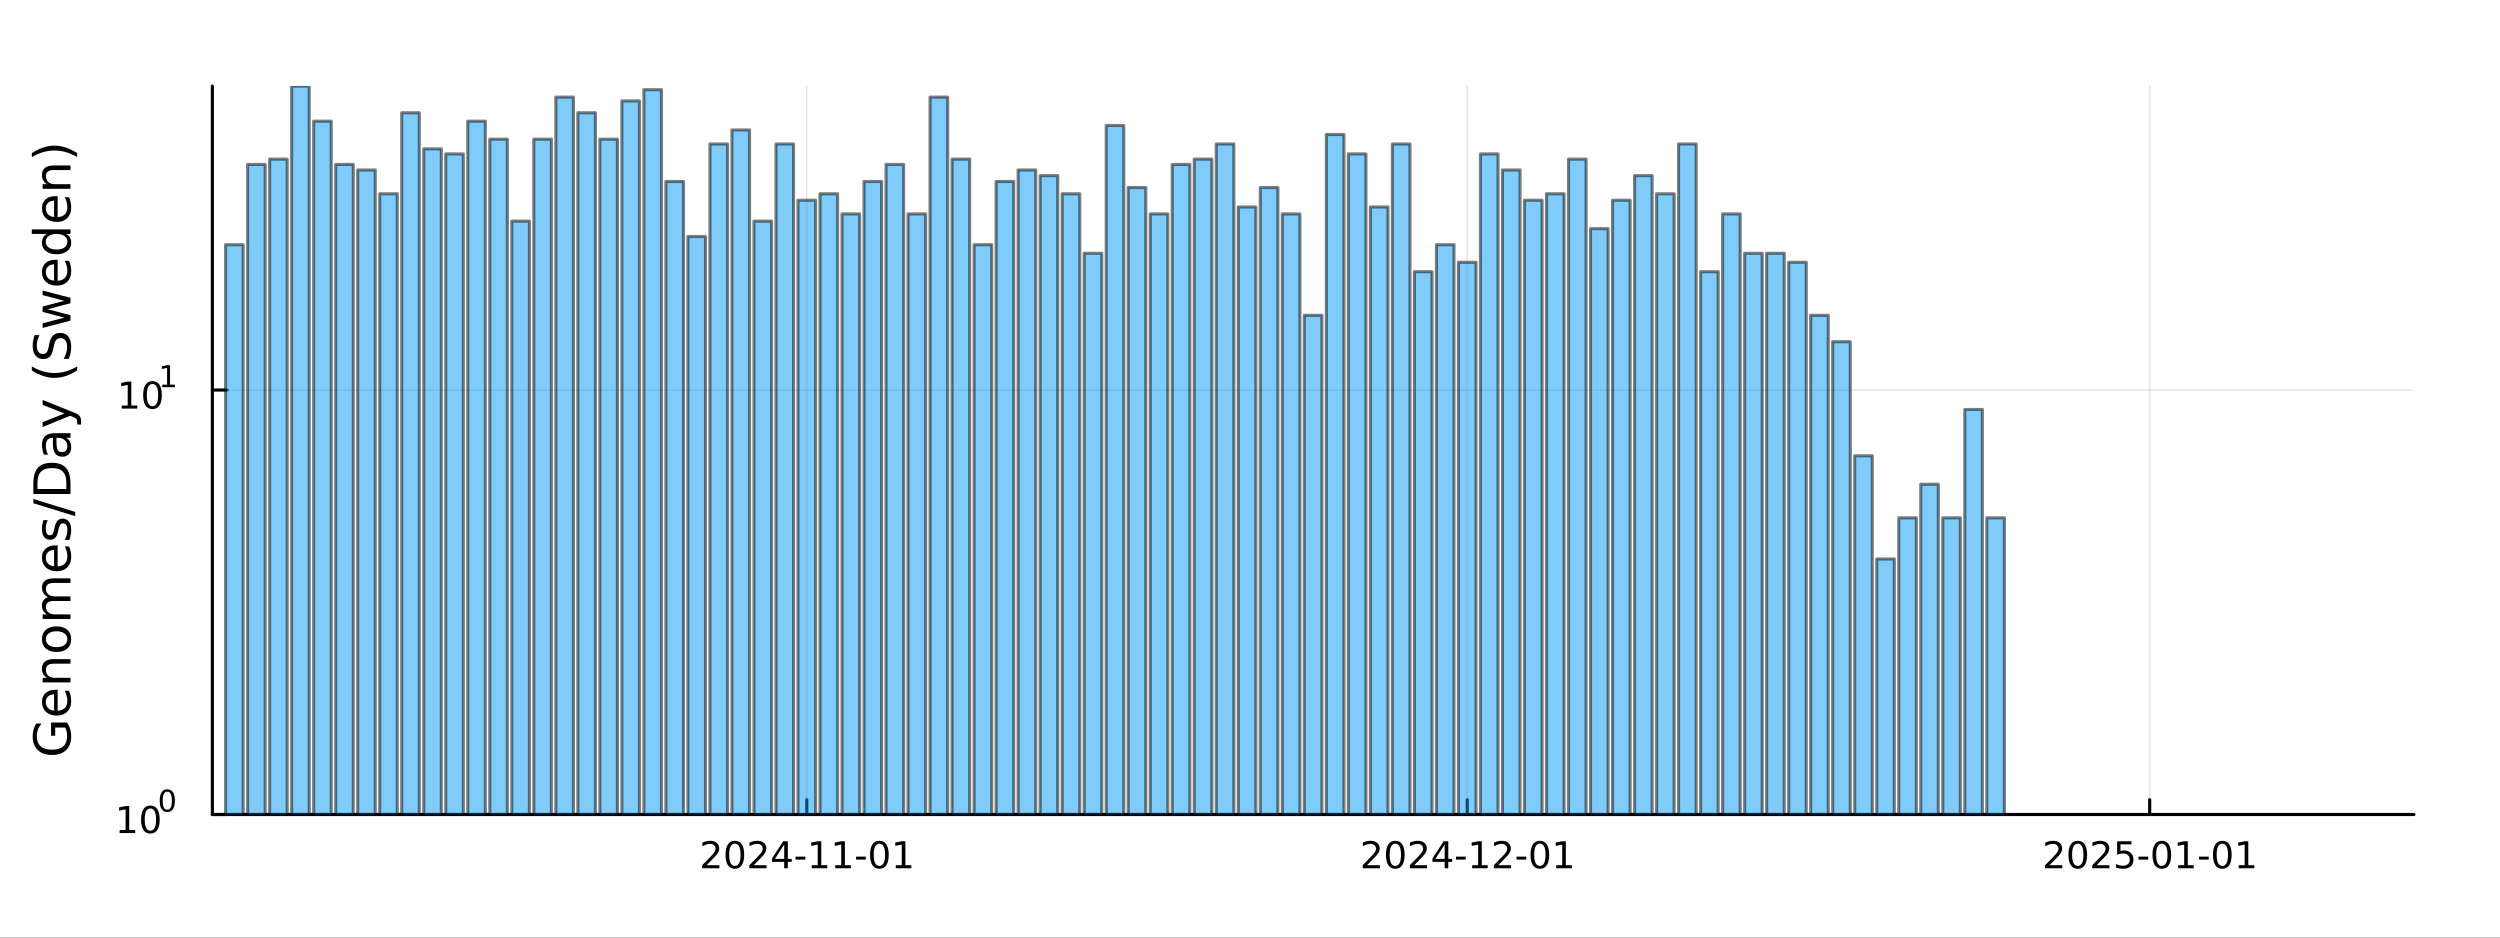 <?xml version="1.0" encoding="utf-8"?>
<svg xmlns="http://www.w3.org/2000/svg" xmlns:xlink="http://www.w3.org/1999/xlink" width="800" height="300" viewBox="0 0 3200 1200">
<rect x="0" y="0" width="3200" height="1200" fill="#333333" stroke="none"/>
<defs>
  <clipPath id="clip360">
    <rect x="0" y="0" width="3200" height="1200"/>
  </clipPath>
</defs>
<path clip-path="url(#clip360)" d="M0 1200 L3200 1200 L3200 0 L0 0  Z" fill="#ffffff" fill-rule="evenodd" fill-opacity="1"/>
<defs>
  <clipPath id="clip361">
    <rect x="640" y="0" width="2241" height="1200"/>
  </clipPath>
</defs>
<path clip-path="url(#clip360)" d="M271.839 1042.58 L3089.76 1042.58 L3089.76 110.236 L271.839 110.236  Z" fill="#ffffff" fill-rule="evenodd" fill-opacity="1"/>
<defs>
  <clipPath id="clip362">
    <rect x="271" y="110" width="2819" height="933"/>
  </clipPath>
</defs>
<polyline clip-path="url(#clip362)" style="stroke:#000000; stroke-linecap:round; stroke-linejoin:round; stroke-width:2; stroke-opacity:0.1; fill:none" points="1032.68,1042.58 1032.68,110.236 "/>
<polyline clip-path="url(#clip362)" style="stroke:#000000; stroke-linecap:round; stroke-linejoin:round; stroke-width:2; stroke-opacity:0.1; fill:none" points="1878.06,1042.58 1878.06,110.236 "/>
<polyline clip-path="url(#clip362)" style="stroke:#000000; stroke-linecap:round; stroke-linejoin:round; stroke-width:2; stroke-opacity:0.1; fill:none" points="2751.61,1042.58 2751.61,110.236 "/>
<polyline clip-path="url(#clip360)" style="stroke:#000000; stroke-linecap:round; stroke-linejoin:round; stroke-width:4; stroke-opacity:1; fill:none" points="271.839,1042.58 3089.76,1042.58 "/>
<polyline clip-path="url(#clip360)" style="stroke:#000000; stroke-linecap:round; stroke-linejoin:round; stroke-width:4; stroke-opacity:1; fill:none" points="1032.68,1042.58 1032.68,1023.68 "/>
<polyline clip-path="url(#clip360)" style="stroke:#000000; stroke-linecap:round; stroke-linejoin:round; stroke-width:4; stroke-opacity:1; fill:none" points="1878.06,1042.58 1878.06,1023.68 "/>
<polyline clip-path="url(#clip360)" style="stroke:#000000; stroke-linecap:round; stroke-linejoin:round; stroke-width:4; stroke-opacity:1; fill:none" points="2751.61,1042.58 2751.61,1023.68 "/>
<path clip-path="url(#clip360)" d="M904.474 1107.44 L920.793 1107.44 L920.793 1111.38 L898.849 1111.38 L898.849 1107.44 Q901.511 1104.69 906.094 1100.06 Q910.7 1095.4 911.881 1094.06 Q914.126 1091.54 915.006 1089.8 Q915.909 1088.04 915.909 1086.35 Q915.909 1083.6 913.964 1081.86 Q912.043 1080.13 908.941 1080.13 Q906.742 1080.13 904.288 1080.89 Q901.858 1081.65 899.08 1083.2 L899.08 1078.48 Q901.904 1077.35 904.358 1076.77 Q906.811 1076.19 908.848 1076.19 Q914.219 1076.19 917.413 1078.88 Q920.608 1081.56 920.608 1086.05 Q920.608 1088.18 919.798 1090.1 Q919.01 1092 916.904 1094.59 Q916.325 1095.26 913.223 1098.48 Q910.122 1101.68 904.474 1107.44 Z" fill="#000000" fill-rule="nonzero" fill-opacity="1" /><path clip-path="url(#clip360)" d="M940.608 1079.89 Q936.996 1079.89 935.168 1083.46 Q933.362 1087 933.362 1094.13 Q933.362 1101.24 935.168 1104.8 Q936.996 1108.34 940.608 1108.34 Q944.242 1108.34 946.047 1104.8 Q947.876 1101.24 947.876 1094.13 Q947.876 1087 946.047 1083.46 Q944.242 1079.89 940.608 1079.89 M940.608 1076.19 Q946.418 1076.19 949.473 1080.8 Q952.552 1085.38 952.552 1094.13 Q952.552 1102.86 949.473 1107.46 Q946.418 1112.05 940.608 1112.05 Q934.797 1112.05 931.719 1107.46 Q928.663 1102.86 928.663 1094.13 Q928.663 1085.38 931.719 1080.8 Q934.797 1076.19 940.608 1076.19 Z" fill="#000000" fill-rule="nonzero" fill-opacity="1" /><path clip-path="url(#clip360)" d="M964.797 1107.44 L981.117 1107.44 L981.117 1111.38 L959.172 1111.38 L959.172 1107.44 Q961.834 1104.69 966.418 1100.06 Q971.024 1095.4 972.205 1094.06 Q974.45 1091.54 975.33 1089.8 Q976.232 1088.04 976.232 1086.35 Q976.232 1083.6 974.288 1081.86 Q972.367 1080.13 969.265 1080.13 Q967.066 1080.13 964.612 1080.89 Q962.182 1081.65 959.404 1083.2 L959.404 1078.48 Q962.228 1077.35 964.682 1076.77 Q967.135 1076.19 969.172 1076.19 Q974.543 1076.19 977.737 1078.88 Q980.931 1081.56 980.931 1086.05 Q980.931 1088.18 980.121 1090.1 Q979.334 1092 977.228 1094.59 Q976.649 1095.26 973.547 1098.48 Q970.445 1101.68 964.797 1107.44 Z" fill="#000000" fill-rule="nonzero" fill-opacity="1" /><path clip-path="url(#clip360)" d="M1003.78 1080.89 L991.973 1099.34 L1003.78 1099.34 L1003.78 1080.89 M1002.55 1076.82 L1008.43 1076.82 L1008.43 1099.34 L1013.36 1099.34 L1013.36 1103.23 L1008.43 1103.23 L1008.43 1111.38 L1003.78 1111.38 L1003.78 1103.23 L988.177 1103.23 L988.177 1098.71 L1002.55 1076.82 Z" fill="#000000" fill-rule="nonzero" fill-opacity="1" /><path clip-path="url(#clip360)" d="M1018.34 1096.49 L1030.82 1096.49 L1030.82 1100.29 L1018.34 1100.29 L1018.34 1096.49 Z" fill="#000000" fill-rule="nonzero" fill-opacity="1" /><path clip-path="url(#clip360)" d="M1039.01 1107.44 L1046.65 1107.44 L1046.65 1081.07 L1038.34 1082.74 L1038.34 1078.48 L1046.6 1076.82 L1051.28 1076.82 L1051.28 1107.44 L1058.92 1107.44 L1058.92 1111.38 L1039.01 1111.38 L1039.01 1107.44 Z" fill="#000000" fill-rule="nonzero" fill-opacity="1" /><path clip-path="url(#clip360)" d="M1069.17 1107.44 L1076.81 1107.44 L1076.81 1081.07 L1068.5 1082.74 L1068.5 1078.48 L1076.76 1076.82 L1081.44 1076.82 L1081.44 1107.44 L1089.08 1107.44 L1089.08 1111.38 L1069.17 1111.38 L1069.17 1107.44 Z" fill="#000000" fill-rule="nonzero" fill-opacity="1" /><path clip-path="url(#clip360)" d="M1095.77 1096.49 L1108.25 1096.49 L1108.25 1100.29 L1095.77 1100.29 L1095.77 1096.49 Z" fill="#000000" fill-rule="nonzero" fill-opacity="1" /><path clip-path="url(#clip360)" d="M1125.63 1079.89 Q1122.02 1079.89 1120.19 1083.46 Q1118.38 1087 1118.38 1094.13 Q1118.38 1101.24 1120.19 1104.8 Q1122.02 1108.34 1125.63 1108.34 Q1129.26 1108.34 1131.07 1104.8 Q1132.9 1101.24 1132.9 1094.13 Q1132.9 1087 1131.07 1083.46 Q1129.26 1079.89 1125.63 1079.89 M1125.63 1076.19 Q1131.44 1076.19 1134.5 1080.8 Q1137.57 1085.38 1137.57 1094.13 Q1137.57 1102.86 1134.5 1107.46 Q1131.44 1112.05 1125.63 1112.05 Q1119.82 1112.05 1116.74 1107.46 Q1113.69 1102.86 1113.69 1094.13 Q1113.69 1085.38 1116.74 1080.8 Q1119.82 1076.19 1125.63 1076.19 Z" fill="#000000" fill-rule="nonzero" fill-opacity="1" /><path clip-path="url(#clip360)" d="M1146.6 1107.44 L1154.24 1107.44 L1154.24 1081.07 L1145.93 1082.74 L1145.93 1078.48 L1154.19 1076.82 L1158.87 1076.82 L1158.87 1107.44 L1166.51 1107.44 L1166.51 1111.38 L1146.6 1111.38 L1146.6 1107.44 Z" fill="#000000" fill-rule="nonzero" fill-opacity="1" /><path clip-path="url(#clip360)" d="M1749.85 1107.44 L1766.17 1107.44 L1766.17 1111.38 L1744.23 1111.38 L1744.23 1107.44 Q1746.89 1104.69 1751.47 1100.06 Q1756.08 1095.4 1757.26 1094.06 Q1759.5 1091.54 1760.38 1089.8 Q1761.29 1088.04 1761.29 1086.35 Q1761.29 1083.6 1759.34 1081.86 Q1757.42 1080.13 1754.32 1080.13 Q1752.12 1080.13 1749.67 1080.89 Q1747.24 1081.65 1744.46 1083.2 L1744.46 1078.48 Q1747.28 1077.35 1749.74 1076.77 Q1752.19 1076.19 1754.23 1076.19 Q1759.6 1076.19 1762.79 1078.88 Q1765.99 1081.56 1765.99 1086.05 Q1765.99 1088.18 1765.17 1090.1 Q1764.39 1092 1762.28 1094.59 Q1761.7 1095.26 1758.6 1098.48 Q1755.5 1101.68 1749.85 1107.44 Z" fill="#000000" fill-rule="nonzero" fill-opacity="1" /><path clip-path="url(#clip360)" d="M1785.98 1079.89 Q1782.37 1079.89 1780.55 1083.46 Q1778.74 1087 1778.74 1094.13 Q1778.74 1101.24 1780.55 1104.8 Q1782.37 1108.34 1785.98 1108.34 Q1789.62 1108.34 1791.42 1104.8 Q1793.25 1101.24 1793.25 1094.13 Q1793.25 1087 1791.42 1083.46 Q1789.62 1079.89 1785.98 1079.89 M1785.98 1076.19 Q1791.8 1076.19 1794.85 1080.8 Q1797.93 1085.38 1797.93 1094.13 Q1797.93 1102.86 1794.85 1107.46 Q1791.8 1112.05 1785.98 1112.05 Q1780.17 1112.05 1777.1 1107.46 Q1774.04 1102.86 1774.04 1094.13 Q1774.04 1085.38 1777.1 1080.8 Q1780.17 1076.19 1785.98 1076.19 Z" fill="#000000" fill-rule="nonzero" fill-opacity="1" /><path clip-path="url(#clip360)" d="M1810.17 1107.44 L1826.49 1107.44 L1826.49 1111.38 L1804.55 1111.38 L1804.55 1107.44 Q1807.21 1104.69 1811.79 1100.06 Q1816.4 1095.4 1817.58 1094.06 Q1819.83 1091.54 1820.71 1089.8 Q1821.61 1088.04 1821.61 1086.35 Q1821.61 1083.6 1819.67 1081.86 Q1817.74 1080.13 1814.64 1080.13 Q1812.44 1080.13 1809.99 1080.89 Q1807.56 1081.65 1804.78 1083.2 L1804.78 1078.48 Q1807.61 1077.35 1810.06 1076.77 Q1812.51 1076.19 1814.55 1076.19 Q1819.92 1076.19 1823.11 1078.88 Q1826.31 1081.56 1826.31 1086.05 Q1826.31 1088.18 1825.5 1090.1 Q1824.71 1092 1822.61 1094.59 Q1822.03 1095.26 1818.92 1098.48 Q1815.82 1101.68 1810.17 1107.44 Z" fill="#000000" fill-rule="nonzero" fill-opacity="1" /><path clip-path="url(#clip360)" d="M1849.16 1080.89 L1837.35 1099.34 L1849.16 1099.34 L1849.16 1080.89 M1847.93 1076.82 L1853.81 1076.82 L1853.81 1099.34 L1858.74 1099.34 L1858.74 1103.23 L1853.81 1103.23 L1853.81 1111.38 L1849.16 1111.38 L1849.16 1103.23 L1833.55 1103.23 L1833.55 1098.71 L1847.93 1076.82 Z" fill="#000000" fill-rule="nonzero" fill-opacity="1" /><path clip-path="url(#clip360)" d="M1863.72 1096.49 L1876.19 1096.49 L1876.19 1100.29 L1863.72 1100.29 L1863.72 1096.49 Z" fill="#000000" fill-rule="nonzero" fill-opacity="1" /><path clip-path="url(#clip360)" d="M1884.39 1107.44 L1892.03 1107.44 L1892.03 1081.07 L1883.72 1082.74 L1883.72 1078.48 L1891.98 1076.82 L1896.66 1076.82 L1896.66 1107.44 L1904.29 1107.44 L1904.29 1111.38 L1884.39 1111.38 L1884.39 1107.44 Z" fill="#000000" fill-rule="nonzero" fill-opacity="1" /><path clip-path="url(#clip360)" d="M1917.77 1107.44 L1934.09 1107.44 L1934.09 1111.38 L1912.14 1111.38 L1912.14 1107.44 Q1914.8 1104.69 1919.39 1100.06 Q1923.99 1095.4 1925.17 1094.06 Q1927.42 1091.54 1928.3 1089.8 Q1929.2 1088.04 1929.2 1086.35 Q1929.2 1083.6 1927.26 1081.86 Q1925.34 1080.13 1922.23 1080.13 Q1920.04 1080.13 1917.58 1080.89 Q1915.15 1081.65 1912.37 1083.2 L1912.37 1078.48 Q1915.2 1077.35 1917.65 1076.77 Q1920.1 1076.19 1922.14 1076.19 Q1927.51 1076.19 1930.71 1078.88 Q1933.9 1081.56 1933.9 1086.05 Q1933.9 1088.18 1933.09 1090.1 Q1932.3 1092 1930.2 1094.59 Q1929.62 1095.26 1926.52 1098.48 Q1923.41 1101.68 1917.77 1107.44 Z" fill="#000000" fill-rule="nonzero" fill-opacity="1" /><path clip-path="url(#clip360)" d="M1941.15 1096.49 L1953.62 1096.49 L1953.62 1100.29 L1941.15 1100.29 L1941.15 1096.49 Z" fill="#000000" fill-rule="nonzero" fill-opacity="1" /><path clip-path="url(#clip360)" d="M1971.01 1079.89 Q1967.4 1079.89 1965.57 1083.46 Q1963.76 1087 1963.76 1094.13 Q1963.76 1101.24 1965.57 1104.8 Q1967.4 1108.34 1971.01 1108.34 Q1974.64 1108.34 1976.45 1104.8 Q1978.28 1101.24 1978.28 1094.13 Q1978.28 1087 1976.45 1083.46 Q1974.64 1079.89 1971.01 1079.89 M1971.01 1076.19 Q1976.82 1076.19 1979.87 1080.8 Q1982.95 1085.38 1982.95 1094.13 Q1982.95 1102.86 1979.87 1107.46 Q1976.82 1112.05 1971.01 1112.05 Q1965.2 1112.05 1962.12 1107.46 Q1959.06 1102.86 1959.06 1094.13 Q1959.06 1085.38 1962.12 1080.8 Q1965.2 1076.19 1971.01 1076.19 Z" fill="#000000" fill-rule="nonzero" fill-opacity="1" /><path clip-path="url(#clip360)" d="M1991.98 1107.44 L1999.62 1107.44 L1999.62 1081.07 L1991.31 1082.74 L1991.31 1078.48 L1999.57 1076.82 L2004.25 1076.82 L2004.25 1107.44 L2011.89 1107.44 L2011.89 1111.38 L1991.98 1111.38 L1991.98 1107.44 Z" fill="#000000" fill-rule="nonzero" fill-opacity="1" /><path clip-path="url(#clip360)" d="M2623.41 1107.44 L2639.73 1107.44 L2639.73 1111.38 L2617.78 1111.38 L2617.78 1107.44 Q2620.44 1104.69 2625.03 1100.06 Q2629.63 1095.4 2630.81 1094.06 Q2633.06 1091.54 2633.94 1089.8 Q2634.84 1088.04 2634.84 1086.35 Q2634.84 1083.6 2632.9 1081.86 Q2630.98 1080.13 2627.88 1080.13 Q2625.68 1080.13 2623.22 1080.89 Q2620.79 1081.65 2618.01 1083.2 L2618.01 1078.48 Q2620.84 1077.35 2623.29 1076.77 Q2625.75 1076.19 2627.78 1076.19 Q2633.15 1076.19 2636.35 1078.88 Q2639.54 1081.56 2639.54 1086.05 Q2639.54 1088.18 2638.73 1090.1 Q2637.94 1092 2635.84 1094.59 Q2635.26 1095.26 2632.16 1098.48 Q2629.06 1101.68 2623.41 1107.44 Z" fill="#000000" fill-rule="nonzero" fill-opacity="1" /><path clip-path="url(#clip360)" d="M2659.54 1079.89 Q2655.93 1079.89 2654.1 1083.46 Q2652.3 1087 2652.3 1094.13 Q2652.3 1101.24 2654.1 1104.8 Q2655.93 1108.34 2659.54 1108.34 Q2663.18 1108.34 2664.98 1104.8 Q2666.81 1101.24 2666.81 1094.13 Q2666.81 1087 2664.98 1083.46 Q2663.18 1079.89 2659.54 1079.89 M2659.54 1076.19 Q2665.35 1076.19 2668.41 1080.8 Q2671.49 1085.38 2671.49 1094.13 Q2671.49 1102.86 2668.41 1107.46 Q2665.35 1112.05 2659.54 1112.05 Q2653.73 1112.05 2650.65 1107.46 Q2647.6 1102.86 2647.6 1094.13 Q2647.6 1085.38 2650.65 1080.8 Q2653.73 1076.19 2659.54 1076.19 Z" fill="#000000" fill-rule="nonzero" fill-opacity="1" /><path clip-path="url(#clip360)" d="M2683.73 1107.44 L2700.05 1107.44 L2700.05 1111.38 L2678.11 1111.38 L2678.11 1107.44 Q2680.77 1104.69 2685.35 1100.06 Q2689.96 1095.4 2691.14 1094.06 Q2693.38 1091.54 2694.26 1089.8 Q2695.17 1088.04 2695.17 1086.35 Q2695.17 1083.6 2693.22 1081.86 Q2691.3 1080.13 2688.2 1080.13 Q2686 1080.13 2683.55 1080.89 Q2681.12 1081.65 2678.34 1083.2 L2678.34 1078.48 Q2681.16 1077.35 2683.62 1076.77 Q2686.07 1076.19 2688.11 1076.19 Q2693.48 1076.19 2696.67 1078.88 Q2699.87 1081.56 2699.87 1086.05 Q2699.87 1088.18 2699.06 1090.1 Q2698.27 1092 2696.16 1094.59 Q2695.58 1095.26 2692.48 1098.48 Q2689.38 1101.68 2683.73 1107.44 Z" fill="#000000" fill-rule="nonzero" fill-opacity="1" /><path clip-path="url(#clip360)" d="M2709.91 1076.82 L2728.27 1076.82 L2728.27 1080.75 L2714.19 1080.75 L2714.19 1089.22 Q2715.21 1088.88 2716.23 1088.71 Q2717.25 1088.53 2718.27 1088.53 Q2724.06 1088.53 2727.43 1091.7 Q2730.81 1094.87 2730.81 1100.29 Q2730.81 1105.87 2727.34 1108.97 Q2723.87 1112.05 2717.55 1112.05 Q2715.37 1112.05 2713.11 1111.68 Q2710.86 1111.31 2708.45 1110.57 L2708.45 1105.87 Q2710.54 1107 2712.76 1107.56 Q2714.98 1108.11 2717.46 1108.11 Q2721.46 1108.11 2723.8 1106.01 Q2726.14 1103.9 2726.14 1100.29 Q2726.14 1096.68 2723.8 1094.57 Q2721.46 1092.46 2717.46 1092.46 Q2715.58 1092.46 2713.71 1092.88 Q2711.86 1093.3 2709.91 1094.18 L2709.91 1076.82 Z" fill="#000000" fill-rule="nonzero" fill-opacity="1" /><path clip-path="url(#clip360)" d="M2737.27 1096.49 L2749.75 1096.49 L2749.75 1100.29 L2737.27 1100.29 L2737.27 1096.49 Z" fill="#000000" fill-rule="nonzero" fill-opacity="1" /><path clip-path="url(#clip360)" d="M2767.13 1079.89 Q2763.52 1079.89 2761.69 1083.46 Q2759.89 1087 2759.89 1094.13 Q2759.89 1101.24 2761.69 1104.8 Q2763.52 1108.34 2767.13 1108.34 Q2770.77 1108.34 2772.57 1104.8 Q2774.4 1101.24 2774.4 1094.13 Q2774.4 1087 2772.57 1083.46 Q2770.77 1079.89 2767.13 1079.89 M2767.13 1076.19 Q2772.94 1076.19 2776 1080.8 Q2779.08 1085.38 2779.08 1094.13 Q2779.08 1102.86 2776 1107.46 Q2772.94 1112.05 2767.13 1112.05 Q2761.32 1112.05 2758.24 1107.46 Q2755.19 1102.86 2755.19 1094.13 Q2755.19 1085.38 2758.24 1080.8 Q2761.32 1076.19 2767.13 1076.19 Z" fill="#000000" fill-rule="nonzero" fill-opacity="1" /><path clip-path="url(#clip360)" d="M2788.11 1107.44 L2795.74 1107.44 L2795.74 1081.07 L2787.43 1082.74 L2787.43 1078.48 L2795.7 1076.82 L2800.37 1076.82 L2800.37 1107.44 L2808.01 1107.44 L2808.01 1111.38 L2788.11 1111.38 L2788.11 1107.44 Z" fill="#000000" fill-rule="nonzero" fill-opacity="1" /><path clip-path="url(#clip360)" d="M2814.7 1096.49 L2827.18 1096.49 L2827.18 1100.29 L2814.7 1100.29 L2814.7 1096.49 Z" fill="#000000" fill-rule="nonzero" fill-opacity="1" /><path clip-path="url(#clip360)" d="M2844.56 1079.89 Q2840.95 1079.89 2839.12 1083.46 Q2837.32 1087 2837.32 1094.13 Q2837.32 1101.24 2839.12 1104.8 Q2840.95 1108.34 2844.56 1108.34 Q2848.2 1108.34 2850 1104.8 Q2851.83 1101.24 2851.83 1094.13 Q2851.83 1087 2850 1083.46 Q2848.2 1079.89 2844.56 1079.89 M2844.56 1076.19 Q2850.37 1076.19 2853.43 1080.8 Q2856.51 1085.38 2856.51 1094.13 Q2856.51 1102.86 2853.43 1107.46 Q2850.37 1112.05 2844.56 1112.05 Q2838.75 1112.05 2835.67 1107.46 Q2832.62 1102.86 2832.62 1094.13 Q2832.62 1085.38 2835.67 1080.8 Q2838.75 1076.19 2844.56 1076.19 Z" fill="#000000" fill-rule="nonzero" fill-opacity="1" /><path clip-path="url(#clip360)" d="M2865.54 1107.44 L2873.17 1107.44 L2873.17 1081.07 L2864.86 1082.74 L2864.86 1078.48 L2873.13 1076.82 L2877.8 1076.82 L2877.8 1107.44 L2885.44 1107.44 L2885.44 1111.38 L2865.54 1111.38 L2865.54 1107.44 Z" fill="#000000" fill-rule="nonzero" fill-opacity="1" /><polyline clip-path="url(#clip362)" style="stroke:#000000; stroke-linecap:round; stroke-linejoin:round; stroke-width:2; stroke-opacity:0.1; fill:none" points="271.839,1042.58 3089.76,1042.58 "/>
<polyline clip-path="url(#clip362)" style="stroke:#000000; stroke-linecap:round; stroke-linejoin:round; stroke-width:2; stroke-opacity:0.1; fill:none" points="271.839,499.255 3089.76,499.255 "/>
<polyline clip-path="url(#clip360)" style="stroke:#000000; stroke-linecap:round; stroke-linejoin:round; stroke-width:4; stroke-opacity:1; fill:none" points="271.839,1042.58 271.839,110.236 "/>
<polyline clip-path="url(#clip360)" style="stroke:#000000; stroke-linecap:round; stroke-linejoin:round; stroke-width:4; stroke-opacity:1; fill:none" points="271.839,1042.58 290.737,1042.58 "/>
<polyline clip-path="url(#clip360)" style="stroke:#000000; stroke-linecap:round; stroke-linejoin:round; stroke-width:4; stroke-opacity:1; fill:none" points="271.839,499.255 290.737,499.255 "/>
<path clip-path="url(#clip360)" d="M153.134 1062.37 L160.772 1062.37 L160.772 1036 L152.462 1037.67 L152.462 1033.41 L160.726 1031.74 L165.402 1031.74 L165.402 1062.37 L173.041 1062.37 L173.041 1066.3 L153.134 1066.3 L153.134 1062.37 Z" fill="#000000" fill-rule="nonzero" fill-opacity="1" /><path clip-path="url(#clip360)" d="M192.485 1034.82 Q188.874 1034.82 187.045 1038.39 Q185.24 1041.93 185.24 1049.06 Q185.24 1056.16 187.045 1059.73 Q188.874 1063.27 192.485 1063.27 Q196.119 1063.27 197.925 1059.73 Q199.754 1056.16 199.754 1049.06 Q199.754 1041.93 197.925 1038.39 Q196.119 1034.82 192.485 1034.82 M192.485 1031.12 Q198.295 1031.12 201.351 1035.72 Q204.43 1040.31 204.43 1049.06 Q204.43 1057.78 201.351 1062.39 Q198.295 1066.97 192.485 1066.97 Q186.675 1066.97 183.596 1062.39 Q180.541 1057.78 180.541 1049.06 Q180.541 1040.31 183.596 1035.72 Q186.675 1031.12 192.485 1031.12 Z" fill="#000000" fill-rule="nonzero" fill-opacity="1" /><path clip-path="url(#clip360)" d="M214.134 1013.31 Q211.2 1013.31 209.715 1016.21 Q208.248 1019.09 208.248 1024.88 Q208.248 1030.66 209.715 1033.55 Q211.2 1036.43 214.134 1036.43 Q217.087 1036.43 218.554 1033.55 Q220.04 1030.66 220.04 1024.88 Q220.04 1019.09 218.554 1016.21 Q217.087 1013.31 214.134 1013.31 M214.134 1010.31 Q218.855 1010.31 221.338 1014.05 Q223.839 1017.77 223.839 1024.88 Q223.839 1031.97 221.338 1035.71 Q218.855 1039.44 214.134 1039.44 Q209.414 1039.44 206.912 1035.71 Q204.43 1031.97 204.43 1024.88 Q204.43 1017.77 206.912 1014.05 Q209.414 1010.31 214.134 1010.31 Z" fill="#000000" fill-rule="nonzero" fill-opacity="1" /><path clip-path="url(#clip360)" d="M155.823 519.048 L163.462 519.048 L163.462 492.682 L155.152 494.349 L155.152 490.09 L163.416 488.423 L168.092 488.423 L168.092 519.048 L175.73 519.048 L175.73 522.983 L155.823 522.983 L155.823 519.048 Z" fill="#000000" fill-rule="nonzero" fill-opacity="1" /><path clip-path="url(#clip360)" d="M195.175 491.502 Q191.564 491.502 189.735 495.066 Q187.929 498.608 187.929 505.738 Q187.929 512.844 189.735 516.409 Q191.564 519.951 195.175 519.951 Q198.809 519.951 200.615 516.409 Q202.443 512.844 202.443 505.738 Q202.443 498.608 200.615 495.066 Q198.809 491.502 195.175 491.502 M195.175 487.798 Q200.985 487.798 204.04 492.404 Q207.119 496.988 207.119 505.738 Q207.119 514.465 204.04 519.071 Q200.985 523.654 195.175 523.654 Q189.365 523.654 186.286 519.071 Q183.23 514.465 183.23 505.738 Q183.23 496.988 186.286 492.404 Q189.365 487.798 195.175 487.798 Z" fill="#000000" fill-rule="nonzero" fill-opacity="1" /><path clip-path="url(#clip360)" d="M207.665 492.375 L213.871 492.375 L213.871 470.953 L207.119 472.307 L207.119 468.847 L213.833 467.493 L217.633 467.493 L217.633 492.375 L223.839 492.375 L223.839 495.573 L207.665 495.573 L207.665 492.375 Z" fill="#000000" fill-rule="nonzero" fill-opacity="1" /><path clip-path="url(#clip360)" d="M83.427 931.246 L70.664 931.246 L70.664 941.75 L65.38 941.75 L65.38 924.881 L85.782 924.881 Q88.424 928.605 89.793 933.092 Q91.129 937.58 91.129 942.673 Q91.129 953.813 84.636 960.115 Q78.111 966.385 66.494 966.385 Q54.845 966.385 48.352 960.115 Q41.827 953.813 41.827 942.673 Q41.827 938.026 42.973 933.856 Q44.119 929.655 46.347 926.122 L53.19 926.122 Q50.166 929.687 48.638 933.697 Q47.11 937.708 47.11 942.132 Q47.11 950.853 51.98 955.245 Q56.85 959.606 66.494 959.606 Q76.106 959.606 80.976 955.245 Q85.846 950.853 85.846 942.132 Q85.846 938.726 85.273 936.052 Q84.668 933.379 83.427 931.246 Z" fill="#000000" fill-rule="nonzero" fill-opacity="1" /><path clip-path="url(#clip360)" d="M70.918 882.899 L73.783 882.899 L73.783 909.826 Q79.83 909.444 83.013 906.197 Q86.164 902.919 86.164 897.094 Q86.164 893.721 85.337 890.57 Q84.509 887.387 82.854 884.267 L88.392 884.267 Q89.729 887.418 90.429 890.729 Q91.129 894.039 91.129 897.444 Q91.129 905.975 86.164 910.972 Q81.199 915.937 72.732 915.937 Q63.98 915.937 58.855 911.226 Q53.699 906.484 53.699 898.463 Q53.699 891.27 58.346 887.1 Q62.961 882.899 70.918 882.899 M69.2 888.755 Q64.393 888.819 61.529 891.461 Q58.664 894.071 58.664 898.399 Q58.664 903.301 61.433 906.261 Q64.202 909.189 69.231 909.635 L69.2 888.755 Z" fill="#000000" fill-rule="nonzero" fill-opacity="1" /><path clip-path="url(#clip360)" d="M68.69 843.654 L90.206 843.654 L90.206 849.511 L68.881 849.511 Q63.82 849.511 61.306 851.484 Q58.791 853.457 58.791 857.404 Q58.791 862.147 61.815 864.884 Q64.839 867.621 70.059 867.621 L90.206 867.621 L90.206 873.509 L54.558 873.509 L54.558 867.621 L60.096 867.621 Q56.882 865.52 55.29 862.688 Q53.699 859.823 53.699 856.099 Q53.699 849.956 57.518 846.805 Q61.306 843.654 68.69 843.654 Z" fill="#000000" fill-rule="nonzero" fill-opacity="1" /><path clip-path="url(#clip360)" d="M58.664 818.16 Q58.664 822.87 62.356 825.607 Q66.017 828.345 72.414 828.345 Q78.812 828.345 82.504 825.639 Q86.164 822.902 86.164 818.16 Q86.164 813.481 82.472 810.744 Q78.78 808.006 72.414 808.006 Q66.08 808.006 62.388 810.744 Q58.664 813.481 58.664 818.16 M53.699 818.16 Q53.699 810.521 58.664 806.16 Q63.63 801.8 72.414 801.8 Q81.167 801.8 86.164 806.16 Q91.129 810.521 91.129 818.16 Q91.129 825.83 86.164 830.191 Q81.167 834.519 72.414 834.519 Q63.63 834.519 58.664 830.191 Q53.699 825.83 53.699 818.16 Z" fill="#000000" fill-rule="nonzero" fill-opacity="1" /><path clip-path="url(#clip360)" d="M61.401 764.338 Q57.455 762.141 55.577 759.086 Q53.699 756.03 53.699 751.893 Q53.699 746.323 57.614 743.299 Q61.497 740.275 68.69 740.275 L90.206 740.275 L90.206 746.163 L68.881 746.163 Q63.757 746.163 61.274 747.978 Q58.791 749.792 58.791 753.516 Q58.791 758.067 61.815 760.709 Q64.839 763.351 70.059 763.351 L90.206 763.351 L90.206 769.239 L68.881 769.239 Q63.725 769.239 61.274 771.053 Q58.791 772.868 58.791 776.655 Q58.791 781.143 61.847 783.785 Q64.871 786.427 70.059 786.427 L90.206 786.427 L90.206 792.315 L54.558 792.315 L54.558 786.427 L60.096 786.427 Q56.818 784.421 55.259 781.62 Q53.699 778.82 53.699 774.968 Q53.699 771.085 55.672 768.38 Q57.646 765.643 61.401 764.338 Z" fill="#000000" fill-rule="nonzero" fill-opacity="1" /><path clip-path="url(#clip360)" d="M70.918 698.102 L73.783 698.102 L73.783 725.029 Q79.83 724.647 83.013 721.401 Q86.164 718.123 86.164 712.298 Q86.164 708.924 85.337 705.773 Q84.509 702.59 82.854 699.471 L88.392 699.471 Q89.729 702.622 90.429 705.932 Q91.129 709.242 91.129 712.648 Q91.129 721.178 86.164 726.175 Q81.199 731.14 72.732 731.14 Q63.98 731.14 58.855 726.43 Q53.699 721.687 53.699 713.667 Q53.699 706.473 58.346 702.304 Q62.961 698.102 70.918 698.102 M69.2 703.959 Q64.393 704.022 61.529 706.664 Q58.664 709.274 58.664 713.603 Q58.664 718.504 61.433 721.465 Q64.202 724.393 69.231 724.838 L69.2 703.959 Z" fill="#000000" fill-rule="nonzero" fill-opacity="1" /><path clip-path="url(#clip360)" d="M55.609 665.765 L61.147 665.765 Q59.874 668.247 59.237 670.921 Q58.601 673.594 58.601 676.459 Q58.601 680.819 59.937 683.016 Q61.274 685.18 63.948 685.18 Q65.985 685.18 67.162 683.62 Q68.308 682.061 69.359 677.35 L69.804 675.345 Q71.141 669.107 73.592 666.497 Q76.011 663.855 80.371 663.855 Q85.337 663.855 88.233 667.802 Q91.129 671.717 91.129 678.591 Q91.129 681.456 90.556 684.575 Q90.015 687.663 88.901 691.1 L82.854 691.1 Q84.541 687.854 85.4 684.703 Q86.228 681.552 86.228 678.464 Q86.228 674.326 84.827 672.098 Q83.395 669.87 80.817 669.87 Q78.43 669.87 77.157 671.494 Q75.883 673.085 74.706 678.528 L74.228 680.565 Q73.082 686.008 70.727 688.427 Q68.34 690.845 64.202 690.845 Q59.173 690.845 56.436 687.281 Q53.699 683.716 53.699 677.159 Q53.699 673.913 54.176 671.048 Q54.654 668.184 55.609 665.765 Z" fill="#000000" fill-rule="nonzero" fill-opacity="1" /><path clip-path="url(#clip360)" d="M42.686 644.121 L42.686 638.71 L96.254 655.261 L96.254 660.672 L42.686 644.121 Z" fill="#000000" fill-rule="nonzero" fill-opacity="1" /><path clip-path="url(#clip360)" d="M47.97 625.883 L84.923 625.883 L84.923 618.117 Q84.923 608.282 80.467 603.731 Q76.011 599.147 66.398 599.147 Q56.85 599.147 52.426 603.731 Q47.97 608.282 47.97 618.117 L47.97 625.883 M42.686 632.313 L42.686 619.104 Q42.686 605.29 48.447 598.829 Q54.176 592.368 66.398 592.368 Q78.684 592.368 84.445 598.861 Q90.206 605.354 90.206 619.104 L90.206 632.313 L42.686 632.313 Z" fill="#000000" fill-rule="nonzero" fill-opacity="1" /><path clip-path="url(#clip360)" d="M72.287 566.173 Q72.287 573.271 73.91 576.008 Q75.533 578.745 79.448 578.745 Q82.567 578.745 84.413 576.708 Q86.228 574.64 86.228 571.107 Q86.228 566.237 82.79 563.309 Q79.321 560.348 73.592 560.348 L72.287 560.348 L72.287 566.173 M69.868 554.492 L90.206 554.492 L90.206 560.348 L84.795 560.348 Q88.042 562.354 89.602 565.346 Q91.129 568.337 91.129 572.666 Q91.129 578.141 88.074 581.387 Q84.986 584.602 79.83 584.602 Q73.815 584.602 70.759 580.591 Q67.704 576.549 67.704 568.56 L67.704 560.348 L67.131 560.348 Q63.088 560.348 60.892 563.022 Q58.664 565.664 58.664 570.47 Q58.664 573.526 59.396 576.422 Q60.128 579.318 61.592 581.992 L56.182 581.992 Q54.94 578.777 54.336 575.753 Q53.699 572.73 53.699 569.865 Q53.699 562.131 57.709 558.311 Q61.72 554.492 69.868 554.492 Z" fill="#000000" fill-rule="nonzero" fill-opacity="1" /><path clip-path="url(#clip360)" d="M93.516 527.597 Q99.882 530.08 101.824 532.435 Q103.765 534.79 103.765 538.737 L103.765 543.416 L98.864 543.416 L98.864 539.978 Q98.864 537.559 97.718 536.222 Q96.572 534.886 92.307 533.262 L89.633 532.212 L54.558 546.63 L54.558 540.424 L82.44 529.284 L54.558 518.144 L54.558 511.937 L93.516 527.597 Z" fill="#000000" fill-rule="nonzero" fill-opacity="1" /><path clip-path="url(#clip360)" d="M40.745 469.064 Q48.065 473.329 55.227 475.398 Q62.388 477.467 69.74 477.467 Q77.093 477.467 84.318 475.398 Q91.511 473.297 98.8 469.064 L98.8 474.157 Q91.32 478.931 84.095 481.318 Q76.87 483.674 69.74 483.674 Q62.643 483.674 55.45 481.318 Q48.256 478.963 40.745 474.157 L40.745 469.064 Z" fill="#000000" fill-rule="nonzero" fill-opacity="1" /><path clip-path="url(#clip360)" d="M44.246 428.96 L50.516 428.96 Q48.766 432.621 47.906 435.867 Q47.047 439.114 47.047 442.137 Q47.047 447.389 49.084 450.254 Q51.121 453.086 54.877 453.086 Q58.028 453.086 59.651 451.208 Q61.242 449.299 62.229 444.015 L63.025 440.132 Q64.393 432.939 67.863 429.533 Q71.3 426.096 77.093 426.096 Q84 426.096 87.564 430.743 Q91.129 435.358 91.129 444.302 Q91.129 447.675 90.365 451.495 Q89.602 455.283 88.106 459.357 L81.485 459.357 Q83.681 455.442 84.795 451.686 Q85.909 447.93 85.909 444.302 Q85.909 438.795 83.745 435.803 Q81.581 432.812 77.57 432.812 Q74.069 432.812 72.096 434.976 Q70.123 437.108 69.136 442.01 L68.372 445.925 Q66.94 453.118 63.884 456.333 Q60.828 459.548 55.386 459.548 Q49.084 459.548 45.455 455.123 Q41.827 450.667 41.827 442.869 Q41.827 439.527 42.432 436.058 Q43.036 432.589 44.246 428.96 Z" fill="#000000" fill-rule="nonzero" fill-opacity="1" /><path clip-path="url(#clip360)" d="M54.558 419.73 L54.558 413.874 L82.376 406.553 L54.558 399.264 L54.558 392.357 L82.376 385.037 L54.558 377.748 L54.558 371.892 L90.206 381.218 L90.206 388.124 L60.988 395.795 L90.206 403.497 L90.206 410.404 L54.558 419.73 Z" fill="#000000" fill-rule="nonzero" fill-opacity="1" /><path clip-path="url(#clip360)" d="M70.918 332.52 L73.783 332.52 L73.783 359.447 Q79.83 359.065 83.013 355.818 Q86.164 352.54 86.164 346.715 Q86.164 343.342 85.337 340.191 Q84.509 337.008 82.854 333.888 L88.392 333.888 Q89.729 337.04 90.429 340.35 Q91.129 343.66 91.129 347.065 Q91.129 355.596 86.164 360.593 Q81.199 365.558 72.732 365.558 Q63.98 365.558 58.855 360.847 Q53.699 356.105 53.699 348.084 Q53.699 340.891 58.346 336.721 Q62.961 332.52 70.918 332.52 M69.2 338.376 Q64.393 338.44 61.529 341.082 Q58.664 343.692 58.664 348.02 Q58.664 352.922 61.433 355.882 Q64.202 358.81 69.231 359.256 L69.2 338.376 Z" fill="#000000" fill-rule="nonzero" fill-opacity="1" /><path clip-path="url(#clip360)" d="M59.969 299.45 L40.681 299.45 L40.681 293.594 L90.206 293.594 L90.206 299.45 L84.859 299.45 Q88.042 301.296 89.602 304.129 Q91.129 306.93 91.129 310.876 Q91.129 317.338 85.973 321.412 Q80.817 325.454 72.414 325.454 Q64.011 325.454 58.855 321.412 Q53.699 317.338 53.699 310.876 Q53.699 306.93 55.259 304.129 Q56.786 301.296 59.969 299.45 M72.414 319.406 Q78.875 319.406 82.567 316.765 Q86.228 314.091 86.228 309.444 Q86.228 304.797 82.567 302.124 Q78.875 299.45 72.414 299.45 Q65.953 299.45 62.293 302.124 Q58.601 304.797 58.601 309.444 Q58.601 314.091 62.293 316.765 Q65.953 319.406 72.414 319.406 Z" fill="#000000" fill-rule="nonzero" fill-opacity="1" /><path clip-path="url(#clip360)" d="M70.918 251.039 L73.783 251.039 L73.783 277.966 Q79.83 277.584 83.013 274.337 Q86.164 271.059 86.164 265.234 Q86.164 261.861 85.337 258.709 Q84.509 255.527 82.854 252.407 L88.392 252.407 Q89.729 255.558 90.429 258.869 Q91.129 262.179 91.129 265.584 Q91.129 274.114 86.164 279.112 Q81.199 284.077 72.732 284.077 Q63.98 284.077 58.855 279.366 Q53.699 274.624 53.699 266.603 Q53.699 259.41 58.346 255.24 Q62.961 251.039 70.918 251.039 M69.2 256.895 Q64.393 256.959 61.529 259.601 Q58.664 262.211 58.664 266.539 Q58.664 271.441 61.433 274.401 Q64.202 277.329 69.231 277.775 L69.2 256.895 Z" fill="#000000" fill-rule="nonzero" fill-opacity="1" /><path clip-path="url(#clip360)" d="M68.69 211.794 L90.206 211.794 L90.206 217.651 L68.881 217.651 Q63.82 217.651 61.306 219.624 Q58.791 221.597 58.791 225.544 Q58.791 230.287 61.815 233.024 Q64.839 235.761 70.059 235.761 L90.206 235.761 L90.206 241.649 L54.558 241.649 L54.558 235.761 L60.096 235.761 Q56.882 233.66 55.29 230.828 Q53.699 227.963 53.699 224.239 Q53.699 218.096 57.518 214.945 Q61.306 211.794 68.69 211.794 Z" fill="#000000" fill-rule="nonzero" fill-opacity="1" /><path clip-path="url(#clip360)" d="M40.745 201.036 L40.745 195.944 Q48.256 191.169 55.45 188.814 Q62.643 186.427 69.74 186.427 Q76.87 186.427 84.095 188.814 Q91.32 191.169 98.8 195.944 L98.8 201.036 Q91.511 196.803 84.318 194.734 Q77.093 192.633 69.74 192.633 Q62.388 192.633 55.227 194.734 Q48.065 196.803 40.745 201.036 Z" fill="#000000" fill-rule="nonzero" fill-opacity="1" /><path clip-path="url(#clip362)" d="M288.747 313.21 L288.747 1042.58 L311.29 1042.58 L311.29 313.21 L288.747 313.21 L288.747 313.21  Z" fill="#009af9" fill-rule="evenodd" fill-opacity="0.5"/>
<polyline clip-path="url(#clip362)" style="stroke:#000000; stroke-linecap:round; stroke-linejoin:round; stroke-width:4; stroke-opacity:0.5; fill:none" points="288.747,313.21 288.747,1042.58 311.29,1042.58 311.29,313.21 288.747,313.21 "/>
<path clip-path="url(#clip362)" d="M316.926 210.492 L316.926 1042.58 L339.469 1042.58 L339.469 210.492 L316.926 210.492 L316.926 210.492  Z" fill="#009af9" fill-rule="evenodd" fill-opacity="0.5"/>
<polyline clip-path="url(#clip362)" style="stroke:#000000; stroke-linecap:round; stroke-linejoin:round; stroke-width:4; stroke-opacity:0.5; fill:none" points="316.926,210.492 316.926,1042.58 339.469,1042.58 339.469,210.492 316.926,210.492 "/>
<path clip-path="url(#clip362)" d="M345.105 203.652 L345.105 1042.58 L367.649 1042.58 L367.649 203.652 L345.105 203.652 L345.105 203.652  Z" fill="#009af9" fill-rule="evenodd" fill-opacity="0.5"/>
<polyline clip-path="url(#clip362)" style="stroke:#000000; stroke-linecap:round; stroke-linejoin:round; stroke-width:4; stroke-opacity:0.5; fill:none" points="345.105,203.652 345.105,1042.58 367.649,1042.58 367.649,203.652 345.105,203.652 "/>
<path clip-path="url(#clip362)" d="M373.285 110.236 L373.285 1042.58 L395.828 1042.58 L395.828 110.236 L373.285 110.236 L373.285 110.236  Z" fill="#009af9" fill-rule="evenodd" fill-opacity="0.5"/>
<polyline clip-path="url(#clip362)" style="stroke:#000000; stroke-linecap:round; stroke-linejoin:round; stroke-width:4; stroke-opacity:0.5; fill:none" points="373.285,110.236 373.285,1042.58 395.828,1042.58 395.828,110.236 373.285,110.236 "/>
<path clip-path="url(#clip362)" d="M401.464 155.079 L401.464 1042.58 L424.007 1042.58 L424.007 155.079 L401.464 155.079 L401.464 155.079  Z" fill="#009af9" fill-rule="evenodd" fill-opacity="0.5"/>
<polyline clip-path="url(#clip362)" style="stroke:#000000; stroke-linecap:round; stroke-linejoin:round; stroke-width:4; stroke-opacity:0.5; fill:none" points="401.464,155.079 401.464,1042.58 424.007,1042.58 424.007,155.079 401.464,155.079 "/>
<path clip-path="url(#clip362)" d="M429.643 210.492 L429.643 1042.58 L452.186 1042.58 L452.186 210.492 L429.643 210.492 L429.643 210.492  Z" fill="#009af9" fill-rule="evenodd" fill-opacity="0.5"/>
<polyline clip-path="url(#clip362)" style="stroke:#000000; stroke-linecap:round; stroke-linejoin:round; stroke-width:4; stroke-opacity:0.5; fill:none" points="429.643,210.492 429.643,1042.58 452.186,1042.58 452.186,210.492 429.643,210.492 "/>
<path clip-path="url(#clip362)" d="M457.822 217.536 L457.822 1042.58 L480.366 1042.58 L480.366 217.536 L457.822 217.536 L457.822 217.536  Z" fill="#009af9" fill-rule="evenodd" fill-opacity="0.5"/>
<polyline clip-path="url(#clip362)" style="stroke:#000000; stroke-linecap:round; stroke-linejoin:round; stroke-width:4; stroke-opacity:0.5; fill:none" points="457.822,217.536 457.822,1042.58 480.366,1042.58 480.366,217.536 457.822,217.536 "/>
<path clip-path="url(#clip362)" d="M486.001 248.025 L486.001 1042.58 L508.545 1042.58 L508.545 248.025 L486.001 248.025 L486.001 248.025  Z" fill="#009af9" fill-rule="evenodd" fill-opacity="0.5"/>
<polyline clip-path="url(#clip362)" style="stroke:#000000; stroke-linecap:round; stroke-linejoin:round; stroke-width:4; stroke-opacity:0.5; fill:none" points="486.001,248.025 486.001,1042.58 508.545,1042.58 508.545,248.025 486.001,248.025 "/>
<path clip-path="url(#clip362)" d="M514.181 144.352 L514.181 1042.58 L536.724 1042.58 L536.724 144.352 L514.181 144.352 L514.181 144.352  Z" fill="#009af9" fill-rule="evenodd" fill-opacity="0.5"/>
<polyline clip-path="url(#clip362)" style="stroke:#000000; stroke-linecap:round; stroke-linejoin:round; stroke-width:4; stroke-opacity:0.5; fill:none" points="514.181,144.352 514.181,1042.58 536.724,1042.58 536.724,144.352 514.181,144.352 "/>
<path clip-path="url(#clip362)" d="M542.36 190.54 L542.36 1042.58 L564.903 1042.58 L564.903 190.54 L542.36 190.54 L542.36 190.54  Z" fill="#009af9" fill-rule="evenodd" fill-opacity="0.5"/>
<polyline clip-path="url(#clip362)" style="stroke:#000000; stroke-linecap:round; stroke-linejoin:round; stroke-width:4; stroke-opacity:0.5; fill:none" points="542.36,190.54 542.36,1042.58 564.903,1042.58 564.903,190.54 542.36,190.54 "/>
<path clip-path="url(#clip362)" d="M570.539 197.005 L570.539 1042.58 L593.083 1042.58 L593.083 197.005 L570.539 197.005 L570.539 197.005  Z" fill="#009af9" fill-rule="evenodd" fill-opacity="0.5"/>
<polyline clip-path="url(#clip362)" style="stroke:#000000; stroke-linecap:round; stroke-linejoin:round; stroke-width:4; stroke-opacity:0.5; fill:none" points="570.539,197.005 570.539,1042.58 593.083,1042.58 593.083,197.005 570.539,197.005 "/>
<path clip-path="url(#clip362)" d="M598.718 155.079 L598.718 1042.58 L621.262 1042.58 L621.262 155.079 L598.718 155.079 L598.718 155.079  Z" fill="#009af9" fill-rule="evenodd" fill-opacity="0.5"/>
<polyline clip-path="url(#clip362)" style="stroke:#000000; stroke-linecap:round; stroke-linejoin:round; stroke-width:4; stroke-opacity:0.5; fill:none" points="598.718,155.079 598.718,1042.58 621.262,1042.58 621.262,155.079 598.718,155.079 "/>
<path clip-path="url(#clip362)" d="M626.898 178.118 L626.898 1042.58 L649.441 1042.58 L649.441 178.118 L626.898 178.118 L626.898 178.118  Z" fill="#009af9" fill-rule="evenodd" fill-opacity="0.5"/>
<polyline clip-path="url(#clip362)" style="stroke:#000000; stroke-linecap:round; stroke-linejoin:round; stroke-width:4; stroke-opacity:0.5; fill:none" points="626.898,178.118 626.898,1042.58 649.441,1042.58 649.441,178.118 626.898,178.118 "/>
<path clip-path="url(#clip362)" d="M655.077 283.047 L655.077 1042.58 L677.62 1042.58 L677.62 283.047 L655.077 283.047 L655.077 283.047  Z" fill="#009af9" fill-rule="evenodd" fill-opacity="0.5"/>
<polyline clip-path="url(#clip362)" style="stroke:#000000; stroke-linecap:round; stroke-linejoin:round; stroke-width:4; stroke-opacity:0.5; fill:none" points="655.077,283.047 655.077,1042.58 677.62,1042.58 677.62,283.047 655.077,283.047 "/>
<path clip-path="url(#clip362)" d="M683.256 178.118 L683.256 1042.58 L705.8 1042.58 L705.8 178.118 L683.256 178.118 L683.256 178.118  Z" fill="#009af9" fill-rule="evenodd" fill-opacity="0.5"/>
<polyline clip-path="url(#clip362)" style="stroke:#000000; stroke-linecap:round; stroke-linejoin:round; stroke-width:4; stroke-opacity:0.5; fill:none" points="683.256,178.118 683.256,1042.58 705.8,1042.58 705.8,178.118 683.256,178.118 "/>
<path clip-path="url(#clip362)" d="M711.435 124.258 L711.435 1042.58 L733.979 1042.58 L733.979 124.258 L711.435 124.258 L711.435 124.258  Z" fill="#009af9" fill-rule="evenodd" fill-opacity="0.5"/>
<polyline clip-path="url(#clip362)" style="stroke:#000000; stroke-linecap:round; stroke-linejoin:round; stroke-width:4; stroke-opacity:0.5; fill:none" points="711.435,124.258 711.435,1042.58 733.979,1042.58 733.979,124.258 711.435,124.258 "/>
<path clip-path="url(#clip362)" d="M739.615 144.352 L739.615 1042.58 L762.158 1042.58 L762.158 144.352 L739.615 144.352 L739.615 144.352  Z" fill="#009af9" fill-rule="evenodd" fill-opacity="0.5"/>
<polyline clip-path="url(#clip362)" style="stroke:#000000; stroke-linecap:round; stroke-linejoin:round; stroke-width:4; stroke-opacity:0.5; fill:none" points="739.615,144.352 739.615,1042.58 762.158,1042.58 762.158,144.352 739.615,144.352 "/>
<path clip-path="url(#clip362)" d="M767.794 178.118 L767.794 1042.58 L790.337 1042.58 L790.337 178.118 L767.794 178.118 L767.794 178.118  Z" fill="#009af9" fill-rule="evenodd" fill-opacity="0.5"/>
<polyline clip-path="url(#clip362)" style="stroke:#000000; stroke-linecap:round; stroke-linejoin:round; stroke-width:4; stroke-opacity:0.5; fill:none" points="767.794,178.118 767.794,1042.58 790.337,1042.58 790.337,178.118 767.794,178.118 "/>
<path clip-path="url(#clip362)" d="M795.973 129.123 L795.973 1042.58 L818.517 1042.58 L818.517 129.123 L795.973 129.123 L795.973 129.123  Z" fill="#009af9" fill-rule="evenodd" fill-opacity="0.5"/>
<polyline clip-path="url(#clip362)" style="stroke:#000000; stroke-linecap:round; stroke-linejoin:round; stroke-width:4; stroke-opacity:0.5; fill:none" points="795.973,129.123 795.973,1042.58 818.517,1042.58 818.517,129.123 795.973,129.123 "/>
<path clip-path="url(#clip362)" d="M824.152 114.818 L824.152 1042.58 L846.696 1042.58 L846.696 114.818 L824.152 114.818 L824.152 114.818  Z" fill="#009af9" fill-rule="evenodd" fill-opacity="0.5"/>
<polyline clip-path="url(#clip362)" style="stroke:#000000; stroke-linecap:round; stroke-linejoin:round; stroke-width:4; stroke-opacity:0.5; fill:none" points="824.152,114.818 824.152,1042.58 846.696,1042.58 846.696,114.818 824.152,114.818 "/>
<path clip-path="url(#clip362)" d="M852.332 232.289 L852.332 1042.58 L874.875 1042.58 L874.875 232.289 L852.332 232.289 L852.332 232.289  Z" fill="#009af9" fill-rule="evenodd" fill-opacity="0.5"/>
<polyline clip-path="url(#clip362)" style="stroke:#000000; stroke-linecap:round; stroke-linejoin:round; stroke-width:4; stroke-opacity:0.5; fill:none" points="852.332,232.289 852.332,1042.58 874.875,1042.58 874.875,232.289 852.332,232.289 "/>
<path clip-path="url(#clip362)" d="M880.511 302.721 L880.511 1042.58 L903.054 1042.58 L903.054 302.721 L880.511 302.721 L880.511 302.721  Z" fill="#009af9" fill-rule="evenodd" fill-opacity="0.5"/>
<polyline clip-path="url(#clip362)" style="stroke:#000000; stroke-linecap:round; stroke-linejoin:round; stroke-width:4; stroke-opacity:0.5; fill:none" points="880.511,302.721 880.511,1042.58 903.054,1042.58 903.054,302.721 880.511,302.721 "/>
<path clip-path="url(#clip362)" d="M908.69 184.247 L908.69 1042.58 L931.234 1042.58 L931.234 184.247 L908.69 184.247 L908.69 184.247  Z" fill="#009af9" fill-rule="evenodd" fill-opacity="0.5"/>
<polyline clip-path="url(#clip362)" style="stroke:#000000; stroke-linecap:round; stroke-linejoin:round; stroke-width:4; stroke-opacity:0.5; fill:none" points="908.69,184.247 908.69,1042.58 931.234,1042.58 931.234,184.247 908.69,184.247 "/>
<path clip-path="url(#clip362)" d="M936.869 166.317 L936.869 1042.58 L959.413 1042.58 L959.413 166.317 L936.869 166.317 L936.869 166.317  Z" fill="#009af9" fill-rule="evenodd" fill-opacity="0.5"/>
<polyline clip-path="url(#clip362)" style="stroke:#000000; stroke-linecap:round; stroke-linejoin:round; stroke-width:4; stroke-opacity:0.5; fill:none" points="936.869,166.317 936.869,1042.58 959.413,1042.58 959.413,166.317 936.869,166.317 "/>
<path clip-path="url(#clip362)" d="M965.049 283.047 L965.049 1042.58 L987.592 1042.58 L987.592 283.047 L965.049 283.047 L965.049 283.047  Z" fill="#009af9" fill-rule="evenodd" fill-opacity="0.5"/>
<polyline clip-path="url(#clip362)" style="stroke:#000000; stroke-linecap:round; stroke-linejoin:round; stroke-width:4; stroke-opacity:0.5; fill:none" points="965.049,283.047 965.049,1042.58 987.592,1042.58 987.592,283.047 965.049,283.047 "/>
<path clip-path="url(#clip362)" d="M993.228 184.247 L993.228 1042.58 L1015.77 1042.58 L1015.77 184.247 L993.228 184.247 L993.228 184.247  Z" fill="#009af9" fill-rule="evenodd" fill-opacity="0.5"/>
<polyline clip-path="url(#clip362)" style="stroke:#000000; stroke-linecap:round; stroke-linejoin:round; stroke-width:4; stroke-opacity:0.5; fill:none" points="993.228,184.247 993.228,1042.58 1015.77,1042.58 1015.77,184.247 993.228,184.247 "/>
<path clip-path="url(#clip362)" d="M1021.41 256.305 L1021.41 1042.58 L1043.95 1042.58 L1043.95 256.305 L1021.41 256.305 L1021.41 256.305  Z" fill="#009af9" fill-rule="evenodd" fill-opacity="0.5"/>
<polyline clip-path="url(#clip362)" style="stroke:#000000; stroke-linecap:round; stroke-linejoin:round; stroke-width:4; stroke-opacity:0.5; fill:none" points="1021.41,256.305 1021.41,1042.58 1043.95,1042.58 1043.95,256.305 1021.41,256.305 "/>
<path clip-path="url(#clip362)" d="M1049.59 248.025 L1049.59 1042.58 L1072.13 1042.58 L1072.13 248.025 L1049.59 248.025 L1049.59 248.025  Z" fill="#009af9" fill-rule="evenodd" fill-opacity="0.5"/>
<polyline clip-path="url(#clip362)" style="stroke:#000000; stroke-linecap:round; stroke-linejoin:round; stroke-width:4; stroke-opacity:0.5; fill:none" points="1049.59,248.025 1049.59,1042.58 1072.13,1042.58 1072.13,248.025 1049.59,248.025 "/>
<path clip-path="url(#clip362)" d="M1077.77 273.792 L1077.77 1042.58 L1100.31 1042.58 L1100.31 273.792 L1077.77 273.792 L1077.77 273.792  Z" fill="#009af9" fill-rule="evenodd" fill-opacity="0.5"/>
<polyline clip-path="url(#clip362)" style="stroke:#000000; stroke-linecap:round; stroke-linejoin:round; stroke-width:4; stroke-opacity:0.5; fill:none" points="1077.77,273.792 1077.77,1042.58 1100.31,1042.58 1100.31,273.792 1077.77,273.792 "/>
<path clip-path="url(#clip362)" d="M1105.94 232.289 L1105.94 1042.58 L1128.49 1042.58 L1128.49 232.289 L1105.94 232.289 L1105.94 232.289  Z" fill="#009af9" fill-rule="evenodd" fill-opacity="0.5"/>
<polyline clip-path="url(#clip362)" style="stroke:#000000; stroke-linecap:round; stroke-linejoin:round; stroke-width:4; stroke-opacity:0.5; fill:none" points="1105.94,232.289 1105.94,1042.58 1128.49,1042.58 1128.49,232.289 1105.94,232.289 "/>
<path clip-path="url(#clip362)" d="M1134.12 210.492 L1134.12 1042.58 L1156.67 1042.58 L1156.67 210.492 L1134.12 210.492 L1134.12 210.492  Z" fill="#009af9" fill-rule="evenodd" fill-opacity="0.5"/>
<polyline clip-path="url(#clip362)" style="stroke:#000000; stroke-linecap:round; stroke-linejoin:round; stroke-width:4; stroke-opacity:0.5; fill:none" points="1134.12,210.492 1134.12,1042.58 1156.67,1042.58 1156.67,210.492 1134.12,210.492 "/>
<path clip-path="url(#clip362)" d="M1162.3 273.792 L1162.3 1042.58 L1184.85 1042.58 L1184.85 273.792 L1162.3 273.792 L1162.3 273.792  Z" fill="#009af9" fill-rule="evenodd" fill-opacity="0.5"/>
<polyline clip-path="url(#clip362)" style="stroke:#000000; stroke-linecap:round; stroke-linejoin:round; stroke-width:4; stroke-opacity:0.5; fill:none" points="1162.3,273.792 1162.3,1042.58 1184.85,1042.58 1184.85,273.792 1162.3,273.792 "/>
<path clip-path="url(#clip362)" d="M1190.48 124.258 L1190.48 1042.58 L1213.03 1042.58 L1213.03 124.258 L1190.48 124.258 L1190.48 124.258  Z" fill="#009af9" fill-rule="evenodd" fill-opacity="0.5"/>
<polyline clip-path="url(#clip362)" style="stroke:#000000; stroke-linecap:round; stroke-linejoin:round; stroke-width:4; stroke-opacity:0.5; fill:none" points="1190.48,124.258 1190.48,1042.58 1213.03,1042.58 1213.03,124.258 1190.48,124.258 "/>
<path clip-path="url(#clip362)" d="M1218.66 203.652 L1218.66 1042.58 L1241.21 1042.58 L1241.21 203.652 L1218.66 203.652 L1218.66 203.652  Z" fill="#009af9" fill-rule="evenodd" fill-opacity="0.5"/>
<polyline clip-path="url(#clip362)" style="stroke:#000000; stroke-linecap:round; stroke-linejoin:round; stroke-width:4; stroke-opacity:0.5; fill:none" points="1218.66,203.652 1218.66,1042.58 1241.21,1042.58 1241.21,203.652 1218.66,203.652 "/>
<path clip-path="url(#clip362)" d="M1246.84 313.21 L1246.84 1042.58 L1269.38 1042.58 L1269.38 313.21 L1246.84 313.21 L1246.84 313.21  Z" fill="#009af9" fill-rule="evenodd" fill-opacity="0.5"/>
<polyline clip-path="url(#clip362)" style="stroke:#000000; stroke-linecap:round; stroke-linejoin:round; stroke-width:4; stroke-opacity:0.5; fill:none" points="1246.84,313.21 1246.84,1042.58 1269.38,1042.58 1269.38,313.21 1246.84,313.21 "/>
<path clip-path="url(#clip362)" d="M1275.02 232.289 L1275.02 1042.58 L1297.56 1042.58 L1297.56 232.289 L1275.02 232.289 L1275.02 232.289  Z" fill="#009af9" fill-rule="evenodd" fill-opacity="0.5"/>
<polyline clip-path="url(#clip362)" style="stroke:#000000; stroke-linecap:round; stroke-linejoin:round; stroke-width:4; stroke-opacity:0.5; fill:none" points="1275.02,232.289 1275.02,1042.58 1297.56,1042.58 1297.56,232.289 1275.02,232.289 "/>
<path clip-path="url(#clip362)" d="M1303.2 217.536 L1303.2 1042.58 L1325.74 1042.58 L1325.74 217.536 L1303.2 217.536 L1303.2 217.536  Z" fill="#009af9" fill-rule="evenodd" fill-opacity="0.5"/>
<polyline clip-path="url(#clip362)" style="stroke:#000000; stroke-linecap:round; stroke-linejoin:round; stroke-width:4; stroke-opacity:0.5; fill:none" points="1303.2,217.536 1303.2,1042.58 1325.74,1042.58 1325.74,217.536 1303.2,217.536 "/>
<path clip-path="url(#clip362)" d="M1331.38 224.797 L1331.38 1042.58 L1353.92 1042.58 L1353.92 224.797 L1331.38 224.797 L1331.38 224.797  Z" fill="#009af9" fill-rule="evenodd" fill-opacity="0.5"/>
<polyline clip-path="url(#clip362)" style="stroke:#000000; stroke-linecap:round; stroke-linejoin:round; stroke-width:4; stroke-opacity:0.5; fill:none" points="1331.38,224.797 1331.38,1042.58 1353.92,1042.58 1353.92,224.797 1331.38,224.797 "/>
<path clip-path="url(#clip362)" d="M1359.56 248.025 L1359.56 1042.58 L1382.1 1042.58 L1382.1 248.025 L1359.56 248.025 L1359.56 248.025  Z" fill="#009af9" fill-rule="evenodd" fill-opacity="0.5"/>
<polyline clip-path="url(#clip362)" style="stroke:#000000; stroke-linecap:round; stroke-linejoin:round; stroke-width:4; stroke-opacity:0.5; fill:none" points="1359.56,248.025 1359.56,1042.58 1382.1,1042.58 1382.1,248.025 1359.56,248.025 "/>
<path clip-path="url(#clip362)" d="M1387.74 324.187 L1387.74 1042.58 L1410.28 1042.58 L1410.28 324.187 L1387.74 324.187 L1387.74 324.187  Z" fill="#009af9" fill-rule="evenodd" fill-opacity="0.5"/>
<polyline clip-path="url(#clip362)" style="stroke:#000000; stroke-linecap:round; stroke-linejoin:round; stroke-width:4; stroke-opacity:0.5; fill:none" points="1387.74,324.187 1387.74,1042.58 1410.28,1042.58 1410.28,324.187 1387.74,324.187 "/>
<path clip-path="url(#clip362)" d="M1415.92 160.631 L1415.92 1042.58 L1438.46 1042.58 L1438.46 160.631 L1415.92 160.631 L1415.92 160.631  Z" fill="#009af9" fill-rule="evenodd" fill-opacity="0.5"/>
<polyline clip-path="url(#clip362)" style="stroke:#000000; stroke-linecap:round; stroke-linejoin:round; stroke-width:4; stroke-opacity:0.5; fill:none" points="1415.92,160.631 1415.92,1042.58 1438.46,1042.58 1438.46,160.631 1415.92,160.631 "/>
<path clip-path="url(#clip362)" d="M1444.1 240.026 L1444.1 1042.58 L1466.64 1042.58 L1466.64 240.026 L1444.1 240.026 L1444.1 240.026  Z" fill="#009af9" fill-rule="evenodd" fill-opacity="0.5"/>
<polyline clip-path="url(#clip362)" style="stroke:#000000; stroke-linecap:round; stroke-linejoin:round; stroke-width:4; stroke-opacity:0.5; fill:none" points="1444.1,240.026 1444.1,1042.58 1466.64,1042.58 1466.64,240.026 1444.1,240.026 "/>
<path clip-path="url(#clip362)" d="M1472.28 273.792 L1472.28 1042.58 L1494.82 1042.58 L1494.82 273.792 L1472.28 273.792 L1472.28 273.792  Z" fill="#009af9" fill-rule="evenodd" fill-opacity="0.5"/>
<polyline clip-path="url(#clip362)" style="stroke:#000000; stroke-linecap:round; stroke-linejoin:round; stroke-width:4; stroke-opacity:0.5; fill:none" points="1472.28,273.792 1472.28,1042.58 1494.82,1042.58 1494.82,273.792 1472.28,273.792 "/>
<path clip-path="url(#clip362)" d="M1500.45 210.492 L1500.45 1042.58 L1523 1042.58 L1523 210.492 L1500.45 210.492 L1500.45 210.492  Z" fill="#009af9" fill-rule="evenodd" fill-opacity="0.5"/>
<polyline clip-path="url(#clip362)" style="stroke:#000000; stroke-linecap:round; stroke-linejoin:round; stroke-width:4; stroke-opacity:0.5; fill:none" points="1500.45,210.492 1500.45,1042.58 1523,1042.58 1523,210.492 1500.45,210.492 "/>
<path clip-path="url(#clip362)" d="M1528.63 203.652 L1528.63 1042.58 L1551.18 1042.58 L1551.18 203.652 L1528.63 203.652 L1528.63 203.652  Z" fill="#009af9" fill-rule="evenodd" fill-opacity="0.5"/>
<polyline clip-path="url(#clip362)" style="stroke:#000000; stroke-linecap:round; stroke-linejoin:round; stroke-width:4; stroke-opacity:0.5; fill:none" points="1528.63,203.652 1528.63,1042.58 1551.18,1042.58 1551.18,203.652 1528.63,203.652 "/>
<path clip-path="url(#clip362)" d="M1556.81 184.247 L1556.81 1042.58 L1579.36 1042.58 L1579.36 184.247 L1556.81 184.247 L1556.81 184.247  Z" fill="#009af9" fill-rule="evenodd" fill-opacity="0.5"/>
<polyline clip-path="url(#clip362)" style="stroke:#000000; stroke-linecap:round; stroke-linejoin:round; stroke-width:4; stroke-opacity:0.5; fill:none" points="1556.81,184.247 1556.81,1042.58 1579.36,1042.58 1579.36,184.247 1556.81,184.247 "/>
<path clip-path="url(#clip362)" d="M1584.99 264.887 L1584.99 1042.58 L1607.54 1042.58 L1607.54 264.887 L1584.99 264.887 L1584.99 264.887  Z" fill="#009af9" fill-rule="evenodd" fill-opacity="0.5"/>
<polyline clip-path="url(#clip362)" style="stroke:#000000; stroke-linecap:round; stroke-linejoin:round; stroke-width:4; stroke-opacity:0.5; fill:none" points="1584.99,264.887 1584.99,1042.58 1607.54,1042.58 1607.54,264.887 1584.99,264.887 "/>
<path clip-path="url(#clip362)" d="M1613.17 240.026 L1613.17 1042.58 L1635.71 1042.58 L1635.71 240.026 L1613.17 240.026 L1613.17 240.026  Z" fill="#009af9" fill-rule="evenodd" fill-opacity="0.5"/>
<polyline clip-path="url(#clip362)" style="stroke:#000000; stroke-linecap:round; stroke-linejoin:round; stroke-width:4; stroke-opacity:0.5; fill:none" points="1613.17,240.026 1613.17,1042.58 1635.71,1042.58 1635.71,240.026 1613.17,240.026 "/>
<path clip-path="url(#clip362)" d="M1641.35 273.792 L1641.35 1042.58 L1663.89 1042.58 L1663.89 273.792 L1641.35 273.792 L1641.35 273.792  Z" fill="#009af9" fill-rule="evenodd" fill-opacity="0.5"/>
<polyline clip-path="url(#clip362)" style="stroke:#000000; stroke-linecap:round; stroke-linejoin:round; stroke-width:4; stroke-opacity:0.5; fill:none" points="1641.35,273.792 1641.35,1042.58 1663.89,1042.58 1663.89,273.792 1641.35,273.792 "/>
<path clip-path="url(#clip362)" d="M1669.53 403.581 L1669.53 1042.58 L1692.07 1042.58 L1692.07 403.581 L1669.53 403.581 L1669.53 403.581  Z" fill="#009af9" fill-rule="evenodd" fill-opacity="0.5"/>
<polyline clip-path="url(#clip362)" style="stroke:#000000; stroke-linecap:round; stroke-linejoin:round; stroke-width:4; stroke-opacity:0.5; fill:none" points="1669.53,403.581 1669.53,1042.58 1692.07,1042.58 1692.07,403.581 1669.53,403.581 "/>
<path clip-path="url(#clip362)" d="M1697.71 172.144 L1697.71 1042.58 L1720.25 1042.58 L1720.25 172.144 L1697.71 172.144 L1697.71 172.144  Z" fill="#009af9" fill-rule="evenodd" fill-opacity="0.5"/>
<polyline clip-path="url(#clip362)" style="stroke:#000000; stroke-linecap:round; stroke-linejoin:round; stroke-width:4; stroke-opacity:0.5; fill:none" points="1697.71,172.144 1697.71,1042.58 1720.25,1042.58 1720.25,172.144 1697.71,172.144 "/>
<path clip-path="url(#clip362)" d="M1725.89 197.005 L1725.89 1042.58 L1748.43 1042.58 L1748.43 197.005 L1725.89 197.005 L1725.89 197.005  Z" fill="#009af9" fill-rule="evenodd" fill-opacity="0.5"/>
<polyline clip-path="url(#clip362)" style="stroke:#000000; stroke-linecap:round; stroke-linejoin:round; stroke-width:4; stroke-opacity:0.5; fill:none" points="1725.89,197.005 1725.89,1042.58 1748.43,1042.58 1748.43,197.005 1725.89,197.005 "/>
<path clip-path="url(#clip362)" d="M1754.07 264.887 L1754.07 1042.58 L1776.61 1042.58 L1776.61 264.887 L1754.07 264.887 L1754.07 264.887  Z" fill="#009af9" fill-rule="evenodd" fill-opacity="0.5"/>
<polyline clip-path="url(#clip362)" style="stroke:#000000; stroke-linecap:round; stroke-linejoin:round; stroke-width:4; stroke-opacity:0.5; fill:none" points="1754.07,264.887 1754.07,1042.58 1776.61,1042.58 1776.61,264.887 1754.07,264.887 "/>
<path clip-path="url(#clip362)" d="M1782.25 184.247 L1782.25 1042.58 L1804.79 1042.58 L1804.79 184.247 L1782.25 184.247 L1782.25 184.247  Z" fill="#009af9" fill-rule="evenodd" fill-opacity="0.5"/>
<polyline clip-path="url(#clip362)" style="stroke:#000000; stroke-linecap:round; stroke-linejoin:round; stroke-width:4; stroke-opacity:0.5; fill:none" points="1782.25,184.247 1782.25,1042.58 1804.79,1042.58 1804.79,184.247 1782.25,184.247 "/>
<path clip-path="url(#clip362)" d="M1810.43 347.803 L1810.43 1042.58 L1832.97 1042.58 L1832.97 347.803 L1810.43 347.803 L1810.43 347.803  Z" fill="#009af9" fill-rule="evenodd" fill-opacity="0.5"/>
<polyline clip-path="url(#clip362)" style="stroke:#000000; stroke-linecap:round; stroke-linejoin:round; stroke-width:4; stroke-opacity:0.5; fill:none" points="1810.43,347.803 1810.43,1042.58 1832.97,1042.58 1832.97,347.803 1810.43,347.803 "/>
<path clip-path="url(#clip362)" d="M1838.61 313.21 L1838.61 1042.58 L1861.15 1042.58 L1861.15 313.21 L1838.61 313.21 L1838.61 313.21  Z" fill="#009af9" fill-rule="evenodd" fill-opacity="0.5"/>
<polyline clip-path="url(#clip362)" style="stroke:#000000; stroke-linecap:round; stroke-linejoin:round; stroke-width:4; stroke-opacity:0.5; fill:none" points="1838.61,313.21 1838.61,1042.58 1861.15,1042.58 1861.15,313.21 1838.61,313.21 "/>
<path clip-path="url(#clip362)" d="M1866.78 335.7 L1866.78 1042.58 L1889.33 1042.58 L1889.33 335.7 L1866.78 335.7 L1866.78 335.7  Z" fill="#009af9" fill-rule="evenodd" fill-opacity="0.5"/>
<polyline clip-path="url(#clip362)" style="stroke:#000000; stroke-linecap:round; stroke-linejoin:round; stroke-width:4; stroke-opacity:0.5; fill:none" points="1866.78,335.7 1866.78,1042.58 1889.33,1042.58 1889.33,335.7 1866.78,335.7 "/>
<path clip-path="url(#clip362)" d="M1894.96 197.005 L1894.96 1042.58 L1917.51 1042.58 L1917.51 197.005 L1894.96 197.005 L1894.96 197.005  Z" fill="#009af9" fill-rule="evenodd" fill-opacity="0.5"/>
<polyline clip-path="url(#clip362)" style="stroke:#000000; stroke-linecap:round; stroke-linejoin:round; stroke-width:4; stroke-opacity:0.5; fill:none" points="1894.96,197.005 1894.96,1042.58 1917.51,1042.58 1917.51,197.005 1894.96,197.005 "/>
<path clip-path="url(#clip362)" d="M1923.14 217.536 L1923.14 1042.58 L1945.69 1042.58 L1945.69 217.536 L1923.14 217.536 L1923.14 217.536  Z" fill="#009af9" fill-rule="evenodd" fill-opacity="0.5"/>
<polyline clip-path="url(#clip362)" style="stroke:#000000; stroke-linecap:round; stroke-linejoin:round; stroke-width:4; stroke-opacity:0.5; fill:none" points="1923.14,217.536 1923.14,1042.58 1945.69,1042.58 1945.69,217.536 1923.14,217.536 "/>
<path clip-path="url(#clip362)" d="M1951.32 256.305 L1951.32 1042.58 L1973.87 1042.58 L1973.87 256.305 L1951.32 256.305 L1951.32 256.305  Z" fill="#009af9" fill-rule="evenodd" fill-opacity="0.5"/>
<polyline clip-path="url(#clip362)" style="stroke:#000000; stroke-linecap:round; stroke-linejoin:round; stroke-width:4; stroke-opacity:0.5; fill:none" points="1951.32,256.305 1951.32,1042.58 1973.87,1042.58 1973.87,256.305 1951.32,256.305 "/>
<path clip-path="url(#clip362)" d="M1979.5 248.025 L1979.5 1042.58 L2002.04 1042.58 L2002.04 248.025 L1979.5 248.025 L1979.5 248.025  Z" fill="#009af9" fill-rule="evenodd" fill-opacity="0.5"/>
<polyline clip-path="url(#clip362)" style="stroke:#000000; stroke-linecap:round; stroke-linejoin:round; stroke-width:4; stroke-opacity:0.5; fill:none" points="1979.5,248.025 1979.5,1042.58 2002.04,1042.58 2002.04,248.025 1979.5,248.025 "/>
<path clip-path="url(#clip362)" d="M2007.68 203.652 L2007.68 1042.58 L2030.22 1042.58 L2030.22 203.652 L2007.68 203.652 L2007.68 203.652  Z" fill="#009af9" fill-rule="evenodd" fill-opacity="0.5"/>
<polyline clip-path="url(#clip362)" style="stroke:#000000; stroke-linecap:round; stroke-linejoin:round; stroke-width:4; stroke-opacity:0.5; fill:none" points="2007.68,203.652 2007.68,1042.58 2030.22,1042.58 2030.22,203.652 2007.68,203.652 "/>
<path clip-path="url(#clip362)" d="M2035.86 292.679 L2035.86 1042.58 L2058.4 1042.58 L2058.4 292.679 L2035.86 292.679 L2035.86 292.679  Z" fill="#009af9" fill-rule="evenodd" fill-opacity="0.5"/>
<polyline clip-path="url(#clip362)" style="stroke:#000000; stroke-linecap:round; stroke-linejoin:round; stroke-width:4; stroke-opacity:0.5; fill:none" points="2035.86,292.679 2035.86,1042.58 2058.4,1042.58 2058.4,292.679 2035.86,292.679 "/>
<path clip-path="url(#clip362)" d="M2064.04 256.305 L2064.04 1042.58 L2086.58 1042.58 L2086.58 256.305 L2064.04 256.305 L2064.04 256.305  Z" fill="#009af9" fill-rule="evenodd" fill-opacity="0.5"/>
<polyline clip-path="url(#clip362)" style="stroke:#000000; stroke-linecap:round; stroke-linejoin:round; stroke-width:4; stroke-opacity:0.5; fill:none" points="2064.04,256.305 2064.04,1042.58 2086.58,1042.58 2086.58,256.305 2064.04,256.305 "/>
<path clip-path="url(#clip362)" d="M2092.22 224.797 L2092.22 1042.58 L2114.76 1042.58 L2114.76 224.797 L2092.22 224.797 L2092.22 224.797  Z" fill="#009af9" fill-rule="evenodd" fill-opacity="0.5"/>
<polyline clip-path="url(#clip362)" style="stroke:#000000; stroke-linecap:round; stroke-linejoin:round; stroke-width:4; stroke-opacity:0.5; fill:none" points="2092.22,224.797 2092.22,1042.58 2114.76,1042.58 2114.76,224.797 2092.22,224.797 "/>
<path clip-path="url(#clip362)" d="M2120.4 248.025 L2120.4 1042.58 L2142.94 1042.58 L2142.94 248.025 L2120.4 248.025 L2120.4 248.025  Z" fill="#009af9" fill-rule="evenodd" fill-opacity="0.5"/>
<polyline clip-path="url(#clip362)" style="stroke:#000000; stroke-linecap:round; stroke-linejoin:round; stroke-width:4; stroke-opacity:0.5; fill:none" points="2120.4,248.025 2120.4,1042.58 2142.94,1042.58 2142.94,248.025 2120.4,248.025 "/>
<path clip-path="url(#clip362)" d="M2148.58 184.247 L2148.58 1042.58 L2171.12 1042.58 L2171.12 184.247 L2148.58 184.247 L2148.58 184.247  Z" fill="#009af9" fill-rule="evenodd" fill-opacity="0.5"/>
<polyline clip-path="url(#clip362)" style="stroke:#000000; stroke-linecap:round; stroke-linejoin:round; stroke-width:4; stroke-opacity:0.5; fill:none" points="2148.58,184.247 2148.58,1042.58 2171.12,1042.58 2171.12,184.247 2148.58,184.247 "/>
<path clip-path="url(#clip362)" d="M2176.76 347.803 L2176.76 1042.58 L2199.3 1042.58 L2199.3 347.803 L2176.76 347.803 L2176.76 347.803  Z" fill="#009af9" fill-rule="evenodd" fill-opacity="0.5"/>
<polyline clip-path="url(#clip362)" style="stroke:#000000; stroke-linecap:round; stroke-linejoin:round; stroke-width:4; stroke-opacity:0.5; fill:none" points="2176.76,347.803 2176.76,1042.58 2199.3,1042.58 2199.3,347.803 2176.76,347.803 "/>
<path clip-path="url(#clip362)" d="M2204.94 273.792 L2204.94 1042.58 L2227.48 1042.58 L2227.48 273.792 L2204.94 273.792 L2204.94 273.792  Z" fill="#009af9" fill-rule="evenodd" fill-opacity="0.5"/>
<polyline clip-path="url(#clip362)" style="stroke:#000000; stroke-linecap:round; stroke-linejoin:round; stroke-width:4; stroke-opacity:0.5; fill:none" points="2204.94,273.792 2204.94,1042.58 2227.48,1042.58 2227.48,273.792 2204.94,273.792 "/>
<path clip-path="url(#clip362)" d="M2233.11 324.187 L2233.11 1042.58 L2255.66 1042.58 L2255.66 324.187 L2233.11 324.187 L2233.11 324.187  Z" fill="#009af9" fill-rule="evenodd" fill-opacity="0.5"/>
<polyline clip-path="url(#clip362)" style="stroke:#000000; stroke-linecap:round; stroke-linejoin:round; stroke-width:4; stroke-opacity:0.5; fill:none" points="2233.11,324.187 2233.11,1042.58 2255.66,1042.58 2255.66,324.187 2233.11,324.187 "/>
<path clip-path="url(#clip362)" d="M2261.29 324.187 L2261.29 1042.58 L2283.84 1042.58 L2283.84 324.187 L2261.29 324.187 L2261.29 324.187  Z" fill="#009af9" fill-rule="evenodd" fill-opacity="0.5"/>
<polyline clip-path="url(#clip362)" style="stroke:#000000; stroke-linecap:round; stroke-linejoin:round; stroke-width:4; stroke-opacity:0.5; fill:none" points="2261.29,324.187 2261.29,1042.58 2283.84,1042.58 2283.84,324.187 2261.29,324.187 "/>
<path clip-path="url(#clip362)" d="M2289.47 335.7 L2289.47 1042.58 L2312.02 1042.58 L2312.02 335.7 L2289.47 335.7 L2289.47 335.7  Z" fill="#009af9" fill-rule="evenodd" fill-opacity="0.5"/>
<polyline clip-path="url(#clip362)" style="stroke:#000000; stroke-linecap:round; stroke-linejoin:round; stroke-width:4; stroke-opacity:0.5; fill:none" points="2289.47,335.7 2289.47,1042.58 2312.02,1042.58 2312.02,335.7 2289.47,335.7 "/>
<path clip-path="url(#clip362)" d="M2317.65 403.581 L2317.65 1042.58 L2340.2 1042.58 L2340.2 403.581 L2317.65 403.581 L2317.65 403.581  Z" fill="#009af9" fill-rule="evenodd" fill-opacity="0.5"/>
<polyline clip-path="url(#clip362)" style="stroke:#000000; stroke-linecap:round; stroke-linejoin:round; stroke-width:4; stroke-opacity:0.5; fill:none" points="2317.65,403.581 2317.65,1042.58 2340.2,1042.58 2340.2,403.581 2317.65,403.581 "/>
<path clip-path="url(#clip362)" d="M2345.83 437.348 L2345.83 1042.58 L2368.38 1042.58 L2368.38 437.348 L2345.83 437.348 L2345.83 437.348  Z" fill="#009af9" fill-rule="evenodd" fill-opacity="0.5"/>
<polyline clip-path="url(#clip362)" style="stroke:#000000; stroke-linecap:round; stroke-linejoin:round; stroke-width:4; stroke-opacity:0.5; fill:none" points="2345.83,437.348 2345.83,1042.58 2368.38,1042.58 2368.38,437.348 2345.83,437.348 "/>
<path clip-path="url(#clip362)" d="M2374.01 583.417 L2374.01 1042.58 L2396.55 1042.58 L2396.55 583.417 L2374.01 583.417 L2374.01 583.417  Z" fill="#009af9" fill-rule="evenodd" fill-opacity="0.5"/>
<polyline clip-path="url(#clip362)" style="stroke:#000000; stroke-linecap:round; stroke-linejoin:round; stroke-width:4; stroke-opacity:0.5; fill:none" points="2374.01,583.417 2374.01,1042.58 2396.55,1042.58 2396.55,583.417 2374.01,583.417 "/>
<path clip-path="url(#clip362)" d="M2402.19 715.464 L2402.19 1042.58 L2424.73 1042.58 L2424.73 715.464 L2402.19 715.464 L2402.19 715.464  Z" fill="#009af9" fill-rule="evenodd" fill-opacity="0.5"/>
<polyline clip-path="url(#clip362)" style="stroke:#000000; stroke-linecap:round; stroke-linejoin:round; stroke-width:4; stroke-opacity:0.5; fill:none" points="2402.19,715.464 2402.19,1042.58 2424.73,1042.58 2424.73,715.464 2402.19,715.464 "/>
<path clip-path="url(#clip362)" d="M2430.37 662.811 L2430.37 1042.58 L2452.91 1042.58 L2452.91 662.811 L2430.37 662.811 L2430.37 662.811  Z" fill="#009af9" fill-rule="evenodd" fill-opacity="0.5"/>
<polyline clip-path="url(#clip362)" style="stroke:#000000; stroke-linecap:round; stroke-linejoin:round; stroke-width:4; stroke-opacity:0.5; fill:none" points="2430.37,662.811 2430.37,1042.58 2452.91,1042.58 2452.91,662.811 2430.37,662.811 "/>
<path clip-path="url(#clip362)" d="M2458.55 619.79 L2458.55 1042.58 L2481.09 1042.58 L2481.09 619.79 L2458.55 619.79 L2458.55 619.79  Z" fill="#009af9" fill-rule="evenodd" fill-opacity="0.5"/>
<polyline clip-path="url(#clip362)" style="stroke:#000000; stroke-linecap:round; stroke-linejoin:round; stroke-width:4; stroke-opacity:0.5; fill:none" points="2458.55,619.79 2458.55,1042.58 2481.09,1042.58 2481.09,619.79 2458.55,619.79 "/>
<path clip-path="url(#clip362)" d="M2486.73 662.811 L2486.73 1042.58 L2509.27 1042.58 L2509.27 662.811 L2486.73 662.811 L2486.73 662.811  Z" fill="#009af9" fill-rule="evenodd" fill-opacity="0.5"/>
<polyline clip-path="url(#clip362)" style="stroke:#000000; stroke-linecap:round; stroke-linejoin:round; stroke-width:4; stroke-opacity:0.5; fill:none" points="2486.73,662.811 2486.73,1042.58 2509.27,1042.58 2509.27,662.811 2486.73,662.811 "/>
<path clip-path="url(#clip362)" d="M2514.91 524.116 L2514.91 1042.58 L2537.45 1042.58 L2537.45 524.116 L2514.91 524.116 L2514.91 524.116  Z" fill="#009af9" fill-rule="evenodd" fill-opacity="0.5"/>
<polyline clip-path="url(#clip362)" style="stroke:#000000; stroke-linecap:round; stroke-linejoin:round; stroke-width:4; stroke-opacity:0.5; fill:none" points="2514.91,524.116 2514.91,1042.58 2537.45,1042.58 2537.45,524.116 2514.91,524.116 "/>
<path clip-path="url(#clip362)" d="M2543.09 662.811 L2543.09 1042.58 L2565.63 1042.58 L2565.63 662.811 L2543.09 662.811 L2543.09 662.811  Z" fill="#009af9" fill-rule="evenodd" fill-opacity="0.5"/>
<polyline clip-path="url(#clip362)" style="stroke:#000000; stroke-linecap:round; stroke-linejoin:round; stroke-width:4; stroke-opacity:0.5; fill:none" points="2543.09,662.811 2543.09,1042.58 2565.63,1042.58 2565.63,662.811 2543.09,662.811 "/>
<circle clip-path="url(#clip362)" style="fill:#009af9; stroke:none; fill-opacity:0" cx="300.018" cy="313.21" r="2"/>
<circle clip-path="url(#clip362)" style="fill:#009af9; stroke:none; fill-opacity:0" cx="328.198" cy="210.492" r="2"/>
<circle clip-path="url(#clip362)" style="fill:#009af9; stroke:none; fill-opacity:0" cx="356.377" cy="203.652" r="2"/>
<circle clip-path="url(#clip362)" style="fill:#009af9; stroke:none; fill-opacity:0" cx="384.556" cy="110.236" r="2"/>
<circle clip-path="url(#clip362)" style="fill:#009af9; stroke:none; fill-opacity:0" cx="412.735" cy="155.079" r="2"/>
<circle clip-path="url(#clip362)" style="fill:#009af9; stroke:none; fill-opacity:0" cx="440.915" cy="210.492" r="2"/>
<circle clip-path="url(#clip362)" style="fill:#009af9; stroke:none; fill-opacity:0" cx="469.094" cy="217.536" r="2"/>
<circle clip-path="url(#clip362)" style="fill:#009af9; stroke:none; fill-opacity:0" cx="497.273" cy="248.025" r="2"/>
<circle clip-path="url(#clip362)" style="fill:#009af9; stroke:none; fill-opacity:0" cx="525.452" cy="144.352" r="2"/>
<circle clip-path="url(#clip362)" style="fill:#009af9; stroke:none; fill-opacity:0" cx="553.632" cy="190.54" r="2"/>
<circle clip-path="url(#clip362)" style="fill:#009af9; stroke:none; fill-opacity:0" cx="581.811" cy="197.005" r="2"/>
<circle clip-path="url(#clip362)" style="fill:#009af9; stroke:none; fill-opacity:0" cx="609.99" cy="155.079" r="2"/>
<circle clip-path="url(#clip362)" style="fill:#009af9; stroke:none; fill-opacity:0" cx="638.169" cy="178.118" r="2"/>
<circle clip-path="url(#clip362)" style="fill:#009af9; stroke:none; fill-opacity:0" cx="666.349" cy="283.047" r="2"/>
<circle clip-path="url(#clip362)" style="fill:#009af9; stroke:none; fill-opacity:0" cx="694.528" cy="178.118" r="2"/>
<circle clip-path="url(#clip362)" style="fill:#009af9; stroke:none; fill-opacity:0" cx="722.707" cy="124.258" r="2"/>
<circle clip-path="url(#clip362)" style="fill:#009af9; stroke:none; fill-opacity:0" cx="750.886" cy="144.352" r="2"/>
<circle clip-path="url(#clip362)" style="fill:#009af9; stroke:none; fill-opacity:0" cx="779.066" cy="178.118" r="2"/>
<circle clip-path="url(#clip362)" style="fill:#009af9; stroke:none; fill-opacity:0" cx="807.245" cy="129.123" r="2"/>
<circle clip-path="url(#clip362)" style="fill:#009af9; stroke:none; fill-opacity:0" cx="835.424" cy="114.818" r="2"/>
<circle clip-path="url(#clip362)" style="fill:#009af9; stroke:none; fill-opacity:0" cx="863.603" cy="232.289" r="2"/>
<circle clip-path="url(#clip362)" style="fill:#009af9; stroke:none; fill-opacity:0" cx="891.783" cy="302.721" r="2"/>
<circle clip-path="url(#clip362)" style="fill:#009af9; stroke:none; fill-opacity:0" cx="919.962" cy="184.247" r="2"/>
<circle clip-path="url(#clip362)" style="fill:#009af9; stroke:none; fill-opacity:0" cx="948.141" cy="166.317" r="2"/>
<circle clip-path="url(#clip362)" style="fill:#009af9; stroke:none; fill-opacity:0" cx="976.32" cy="283.047" r="2"/>
<circle clip-path="url(#clip362)" style="fill:#009af9; stroke:none; fill-opacity:0" cx="1004.5" cy="184.247" r="2"/>
<circle clip-path="url(#clip362)" style="fill:#009af9; stroke:none; fill-opacity:0" cx="1032.68" cy="256.305" r="2"/>
<circle clip-path="url(#clip362)" style="fill:#009af9; stroke:none; fill-opacity:0" cx="1060.86" cy="248.025" r="2"/>
<circle clip-path="url(#clip362)" style="fill:#009af9; stroke:none; fill-opacity:0" cx="1089.04" cy="273.792" r="2"/>
<circle clip-path="url(#clip362)" style="fill:#009af9; stroke:none; fill-opacity:0" cx="1117.22" cy="232.289" r="2"/>
<circle clip-path="url(#clip362)" style="fill:#009af9; stroke:none; fill-opacity:0" cx="1145.4" cy="210.492" r="2"/>
<circle clip-path="url(#clip362)" style="fill:#009af9; stroke:none; fill-opacity:0" cx="1173.58" cy="273.792" r="2"/>
<circle clip-path="url(#clip362)" style="fill:#009af9; stroke:none; fill-opacity:0" cx="1201.75" cy="124.258" r="2"/>
<circle clip-path="url(#clip362)" style="fill:#009af9; stroke:none; fill-opacity:0" cx="1229.93" cy="203.652" r="2"/>
<circle clip-path="url(#clip362)" style="fill:#009af9; stroke:none; fill-opacity:0" cx="1258.11" cy="313.21" r="2"/>
<circle clip-path="url(#clip362)" style="fill:#009af9; stroke:none; fill-opacity:0" cx="1286.29" cy="232.289" r="2"/>
<circle clip-path="url(#clip362)" style="fill:#009af9; stroke:none; fill-opacity:0" cx="1314.47" cy="217.536" r="2"/>
<circle clip-path="url(#clip362)" style="fill:#009af9; stroke:none; fill-opacity:0" cx="1342.65" cy="224.797" r="2"/>
<circle clip-path="url(#clip362)" style="fill:#009af9; stroke:none; fill-opacity:0" cx="1370.83" cy="248.025" r="2"/>
<circle clip-path="url(#clip362)" style="fill:#009af9; stroke:none; fill-opacity:0" cx="1399.01" cy="324.187" r="2"/>
<circle clip-path="url(#clip362)" style="fill:#009af9; stroke:none; fill-opacity:0" cx="1427.19" cy="160.631" r="2"/>
<circle clip-path="url(#clip362)" style="fill:#009af9; stroke:none; fill-opacity:0" cx="1455.37" cy="240.026" r="2"/>
<circle clip-path="url(#clip362)" style="fill:#009af9; stroke:none; fill-opacity:0" cx="1483.55" cy="273.792" r="2"/>
<circle clip-path="url(#clip362)" style="fill:#009af9; stroke:none; fill-opacity:0" cx="1511.73" cy="210.492" r="2"/>
<circle clip-path="url(#clip362)" style="fill:#009af9; stroke:none; fill-opacity:0" cx="1539.91" cy="203.652" r="2"/>
<circle clip-path="url(#clip362)" style="fill:#009af9; stroke:none; fill-opacity:0" cx="1568.08" cy="184.247" r="2"/>
<circle clip-path="url(#clip362)" style="fill:#009af9; stroke:none; fill-opacity:0" cx="1596.26" cy="264.887" r="2"/>
<circle clip-path="url(#clip362)" style="fill:#009af9; stroke:none; fill-opacity:0" cx="1624.44" cy="240.026" r="2"/>
<circle clip-path="url(#clip362)" style="fill:#009af9; stroke:none; fill-opacity:0" cx="1652.62" cy="273.792" r="2"/>
<circle clip-path="url(#clip362)" style="fill:#009af9; stroke:none; fill-opacity:0" cx="1680.8" cy="403.581" r="2"/>
<circle clip-path="url(#clip362)" style="fill:#009af9; stroke:none; fill-opacity:0" cx="1708.98" cy="172.144" r="2"/>
<circle clip-path="url(#clip362)" style="fill:#009af9; stroke:none; fill-opacity:0" cx="1737.16" cy="197.005" r="2"/>
<circle clip-path="url(#clip362)" style="fill:#009af9; stroke:none; fill-opacity:0" cx="1765.34" cy="264.887" r="2"/>
<circle clip-path="url(#clip362)" style="fill:#009af9; stroke:none; fill-opacity:0" cx="1793.52" cy="184.247" r="2"/>
<circle clip-path="url(#clip362)" style="fill:#009af9; stroke:none; fill-opacity:0" cx="1821.7" cy="347.803" r="2"/>
<circle clip-path="url(#clip362)" style="fill:#009af9; stroke:none; fill-opacity:0" cx="1849.88" cy="313.21" r="2"/>
<circle clip-path="url(#clip362)" style="fill:#009af9; stroke:none; fill-opacity:0" cx="1878.06" cy="335.7" r="2"/>
<circle clip-path="url(#clip362)" style="fill:#009af9; stroke:none; fill-opacity:0" cx="1906.24" cy="197.005" r="2"/>
<circle clip-path="url(#clip362)" style="fill:#009af9; stroke:none; fill-opacity:0" cx="1934.41" cy="217.536" r="2"/>
<circle clip-path="url(#clip362)" style="fill:#009af9; stroke:none; fill-opacity:0" cx="1962.59" cy="256.305" r="2"/>
<circle clip-path="url(#clip362)" style="fill:#009af9; stroke:none; fill-opacity:0" cx="1990.77" cy="248.025" r="2"/>
<circle clip-path="url(#clip362)" style="fill:#009af9; stroke:none; fill-opacity:0" cx="2018.95" cy="203.652" r="2"/>
<circle clip-path="url(#clip362)" style="fill:#009af9; stroke:none; fill-opacity:0" cx="2047.13" cy="292.679" r="2"/>
<circle clip-path="url(#clip362)" style="fill:#009af9; stroke:none; fill-opacity:0" cx="2075.31" cy="256.305" r="2"/>
<circle clip-path="url(#clip362)" style="fill:#009af9; stroke:none; fill-opacity:0" cx="2103.49" cy="224.797" r="2"/>
<circle clip-path="url(#clip362)" style="fill:#009af9; stroke:none; fill-opacity:0" cx="2131.67" cy="248.025" r="2"/>
<circle clip-path="url(#clip362)" style="fill:#009af9; stroke:none; fill-opacity:0" cx="2159.85" cy="184.247" r="2"/>
<circle clip-path="url(#clip362)" style="fill:#009af9; stroke:none; fill-opacity:0" cx="2188.03" cy="347.803" r="2"/>
<circle clip-path="url(#clip362)" style="fill:#009af9; stroke:none; fill-opacity:0" cx="2216.21" cy="273.792" r="2"/>
<circle clip-path="url(#clip362)" style="fill:#009af9; stroke:none; fill-opacity:0" cx="2244.39" cy="324.187" r="2"/>
<circle clip-path="url(#clip362)" style="fill:#009af9; stroke:none; fill-opacity:0" cx="2272.57" cy="324.187" r="2"/>
<circle clip-path="url(#clip362)" style="fill:#009af9; stroke:none; fill-opacity:0" cx="2300.74" cy="335.7" r="2"/>
<circle clip-path="url(#clip362)" style="fill:#009af9; stroke:none; fill-opacity:0" cx="2328.92" cy="403.581" r="2"/>
<circle clip-path="url(#clip362)" style="fill:#009af9; stroke:none; fill-opacity:0" cx="2357.1" cy="437.348" r="2"/>
<circle clip-path="url(#clip362)" style="fill:#009af9; stroke:none; fill-opacity:0" cx="2385.28" cy="583.417" r="2"/>
<circle clip-path="url(#clip362)" style="fill:#009af9; stroke:none; fill-opacity:0" cx="2413.46" cy="715.464" r="2"/>
<circle clip-path="url(#clip362)" style="fill:#009af9; stroke:none; fill-opacity:0" cx="2441.64" cy="662.811" r="2"/>
<circle clip-path="url(#clip362)" style="fill:#009af9; stroke:none; fill-opacity:0" cx="2469.82" cy="619.79" r="2"/>
<circle clip-path="url(#clip362)" style="fill:#009af9; stroke:none; fill-opacity:0" cx="2498" cy="662.811" r="2"/>
<circle clip-path="url(#clip362)" style="fill:#009af9; stroke:none; fill-opacity:0" cx="2526.18" cy="524.116" r="2"/>
<circle clip-path="url(#clip362)" style="fill:#009af9; stroke:none; fill-opacity:0" cx="2554.36" cy="662.811" r="2"/>
</svg>
